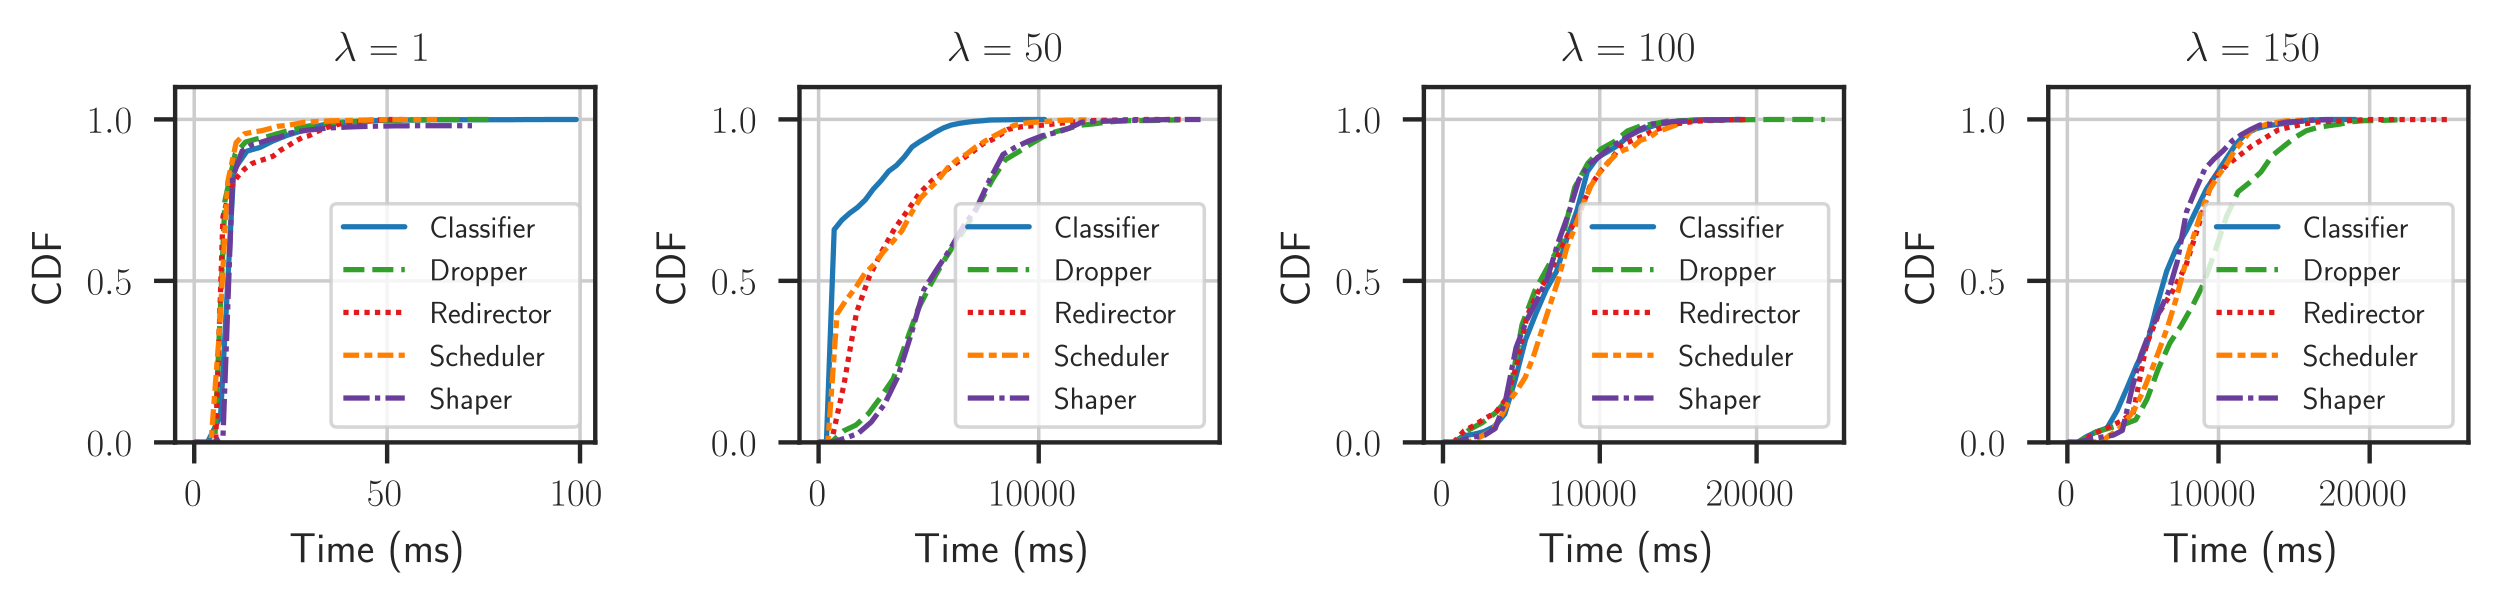<?xml version="1.0" encoding="utf-8" standalone="no"?>
<!DOCTYPE svg PUBLIC "-//W3C//DTD SVG 1.1//EN"
  "http://www.w3.org/Graphics/SVG/1.1/DTD/svg11.dtd">
<!-- Created with matplotlib (https://matplotlib.org/) -->
<svg height="137.664pt" version="1.1" viewBox="0 0 569.664 137.664" width="569.664pt" xmlns="http://www.w3.org/2000/svg" xmlns:xlink="http://www.w3.org/1999/xlink">
 <defs>
  <style type="text/css">
*{stroke-linecap:butt;stroke-linejoin:round;}
  </style>
 </defs>
 <g id="figure_1">
  <g id="patch_1">
   <path d="M 0 137.664 
L 569.664 137.664 
L 569.664 0 
L 0 0 
z
" style="fill:#ffffff;"/>
  </g>
  <g id="axes_1">
   <g id="patch_2">
    <path d="M 39.904 100.807 
L 135.64 100.807 
L 135.64 19.842 
L 39.904 19.842 
z
" style="fill:#ffffff;"/>
   </g>
   <g id="matplotlib.axis_1">
    <g id="xtick_1">
     <g id="line2d_1">
      <path clip-path="url(#p4f5cbd5660)" d="M 44.256 100.807 
L 44.256 19.842 
" style="fill:none;stroke:#cccccc;stroke-linecap:round;stroke-width:0.8;"/>
     </g>
     <g id="line2d_2">
      <defs>
       <path d="M 0 0 
L 0 4.8 
" id="m377cfefca3" style="stroke:#262626;"/>
      </defs>
      <g>
       <use style="fill:#262626;stroke:#262626;" x="44.256" xlink:href="#m377cfefca3" y="100.807"/>
      </g>
     </g>
     <g id="text_1">
      <!-- $0$ -->
      <defs>
       <path d="M 42 31.641 
C 42 37.75 41.906 48.125 37.703 56.109 
C 34 63.109 28.094 65.594 22.906 65.594 
C 18.094 65.594 12 63.406 8.203 56.203 
C 4.203 48.719 3.797 39.438 3.797 31.641 
C 3.797 25.953 3.906 17.281 7 9.672 
C 11.297 -0.609 19 -2 22.906 -2 
C 27.5 -2 34.5 -0.109 38.594 9.375 
C 41.594 16.281 42 24.359 42 31.641 
z
M 22.906 -0.406 
C 16.5 -0.406 12.703 5.078 11.297 12.688 
C 10.203 18.562 10.203 27.156 10.203 32.75 
C 10.203 40.438 10.203 46.828 11.5 52.922 
C 13.406 61.391 19 64 22.906 64 
C 27 64 32.297 61.297 34.203 53.125 
C 35.5 47.438 35.594 40.734 35.594 32.75 
C 35.594 26.25 35.594 18.266 34.406 12.375 
C 32.297 1.484 26.406 -0.406 22.906 -0.406 
z
" id="CMR17-48"/>
      </defs>
      <g style="fill:#262626;" transform="translate(41.927 115.195)scale(0.088 -0.088)">
       <use transform="scale(0.996)" xlink:href="#CMR17-48"/>
      </g>
     </g>
    </g>
    <g id="xtick_2">
     <g id="line2d_3">
      <path clip-path="url(#p4f5cbd5660)" d="M 88.212 100.807 
L 88.212 19.842 
" style="fill:none;stroke:#cccccc;stroke-linecap:round;stroke-width:0.8;"/>
     </g>
     <g id="line2d_4">
      <g>
       <use style="fill:#262626;stroke:#262626;" x="88.212" xlink:href="#m377cfefca3" y="100.807"/>
      </g>
     </g>
     <g id="text_2">
      <!-- $50$ -->
      <defs>
       <path d="M 11.406 57.688 
C 12.406 57.281 16.5 56 20.703 56 
C 30 56 35.094 61.109 38 64.062 
C 38 64.953 38 65.5 37.406 65.5 
C 37.297 65.5 37.094 65.5 36.297 65.047 
C 32.797 63.406 28.703 62.078 23.703 62.078 
C 20.703 62.078 16.203 62.484 11.297 64.672 
C 10.203 65.172 10 65.172 9.906 65.172 
C 9.406 65.172 9.297 65.062 9.297 63.078 
L 9.297 34.422 
C 9.297 32.641 9.297 32.141 10.297 32.141 
C 10.797 32.141 11 32.344 11.5 33.031 
C 14.703 37.516 19.094 39.406 24.094 39.406 
C 27.594 39.406 35.094 37.219 35.094 20.141 
C 35.094 16.953 35.094 11.172 32.094 6.578 
C 29.594 2.484 25.703 0.391 21.406 0.391 
C 14.797 0.391 8.094 5 6.297 12.719 
C 6.703 12.609 7.5 12.422 7.906 12.422 
C 9.203 12.422 11.703 13.125 11.703 16.219 
C 11.703 18.906 9.797 20 7.906 20 
C 5.594 20 4.094 18.594 4.094 15.797 
C 4.094 7.094 11 -2 21.594 -2 
C 31.906 -2 41.703 6.875 41.703 19.75 
C 41.703 31.719 33.906 41 24.203 41 
C 19.094 41 14.797 39.109 11.406 35.531 
z
" id="CMR17-53"/>
      </defs>
      <g style="fill:#262626;" transform="translate(83.554 115.195)scale(0.088 -0.088)">
       <use transform="scale(0.996)" xlink:href="#CMR17-53"/>
       <use transform="translate(45.69 0)scale(0.996)" xlink:href="#CMR17-48"/>
      </g>
     </g>
    </g>
    <g id="xtick_3">
     <g id="line2d_5">
      <path clip-path="url(#p4f5cbd5660)" d="M 132.168 100.807 
L 132.168 19.842 
" style="fill:none;stroke:#cccccc;stroke-linecap:round;stroke-width:0.8;"/>
     </g>
     <g id="line2d_6">
      <g>
       <use style="fill:#262626;stroke:#262626;" x="132.168" xlink:href="#m377cfefca3" y="100.807"/>
      </g>
     </g>
     <g id="text_3">
      <!-- $100$ -->
      <defs>
       <path d="M 26.594 63.406 
C 26.594 65.5 26.5 65.5 25.094 65.5 
C 21.203 61.188 15.297 59.797 9.703 59.797 
C 9.406 59.797 8.906 59.797 8.797 59.5 
C 8.703 59.297 8.703 59.094 8.703 57 
C 11.797 57 17 57.594 21 59.984 
L 21 7.203 
C 21 3.688 20.797 2.5 12.203 2.5 
L 9.203 2.5 
L 9.203 0 
C 14 0 19 0 23.797 0 
C 28.594 0 33.594 0 38.406 0 
L 38.406 2.5 
L 35.406 2.5 
C 26.797 2.5 26.594 3.594 26.594 7.156 
z
" id="CMR17-49"/>
      </defs>
      <g style="fill:#262626;" transform="translate(125.181 115.195)scale(0.088 -0.088)">
       <use transform="scale(0.996)" xlink:href="#CMR17-49"/>
       <use transform="translate(45.69 0)scale(0.996)" xlink:href="#CMR17-48"/>
       <use transform="translate(91.381 0)scale(0.996)" xlink:href="#CMR17-48"/>
      </g>
     </g>
    </g>
    <g id="text_4">
     <!-- Time (ms) -->
     <defs>
      <path d="M 36.203 62 
L 44.5 62 
C 45.703 62 46.906 62 48.094 62 
L 60.594 62 
L 60.594 68.375 
L 3.406 68.375 
L 3.406 62 
L 15.906 62 
C 17.094 62 18.297 62 19.5 62 
L 27.797 62 
L 27.797 -0.5 
L 36.203 -0.5 
z
" id="CMSS17-84"/>
      <path d="M 15.297 65.359 
L 6.906 65.359 
L 6.906 57 
L 15.297 57 
z
M 14.797 42.797 
L 7.406 42.797 
L 7.406 0 
L 14.797 0 
z
" id="CMSS17-105"/>
      <path d="M 67 29.328 
C 67 36.062 65.297 44 54.094 44 
C 46.594 44 42.094 39.312 40.094 36.422 
C 38.297 41.719 34.094 44 28.094 44 
C 21.297 44 17 40.125 14.703 37.328 
L 14.703 43.094 
L 7.406 43.094 
L 7.406 0 
L 15 0 
L 15 24.359 
C 15 30.297 17.203 37.938 24.297 37.938 
C 33.406 37.938 33.406 31.5 33.406 28.578 
L 33.406 0 
L 41 0 
L 41 24.359 
C 41 30.297 43.203 37.938 50.297 37.938 
C 59.406 37.938 59.406 31.5 59.406 28.578 
L 59.406 0 
L 67 0 
z
" id="CMSS17-109"/>
      <path d="M 39.094 21.516 
C 39.094 24.844 38.906 31.297 35.703 36.641 
C 32.203 42.391 26.5 44 22.203 44 
C 11.797 44 3 34.188 3 21.484 
C 3 9.094 12.094 -1 23.594 -1 
C 28.094 -1 33.594 0.297 38.594 3.875 
C 38.594 4.281 38.406 6.469 38.297 6.562 
C 38.297 6.766 38 9.844 38 10.25 
C 33.203 6.359 27.703 5.078 23.703 5.078 
C 17.297 5.078 10.406 10.422 10.094 21.516 
z
M 10.906 27 
C 12.203 32.562 16.594 37.828 22.203 37.828 
C 23.703 37.828 30.703 37.828 32.5 27 
z
" id="CMSS17-101"/>
      <path d="M 25.203 74.5 
C 19.797 69.016 7.406 56.266 7.406 24.812 
C 7.406 -6.766 19.797 -19.422 25.203 -25 
L 31.297 -25 
C 19 -12.25 15 5.578 15 24.703 
C 15 43.719 18.797 61.656 31.297 74.5 
z
" id="CMSS17-40"/>
      <path d="M 32.203 41.047 
C 26.297 43.859 21.703 43.859 18.703 43.859 
C 11.594 43.859 3.094 41.375 3.094 31.297 
C 3.094 21.234 14.094 19.031 17.094 18.422 
C 21.703 17.531 26.797 16.531 26.797 11.562 
C 26.797 5.266 19.594 5.266 18.297 5.266 
C 14.297 5.266 8.797 6.359 3.797 9.969 
L 2.594 3.281 
C 8.297 0 13.797 -1 18.406 -1 
C 30.703 -1 33.797 6.5 33.797 12.203 
C 33.797 17.094 31 20.391 29.094 21.891 
C 25.797 24.5 24.594 24.797 16.406 26.5 
C 15 26.703 10.094 27.797 10.094 32.281 
C 10.094 38 16.406 38 17.797 38 
C 24.297 38 28.297 35.984 31 34.5 
z
" id="CMSS17-115"/>
      <path d="M 11.297 -25 
C 16.703 -19.516 29.094 -6.766 29.094 24.703 
C 29.094 56.266 16.703 68.922 11.297 74.5 
L 5.203 74.5 
C 17.5 61.75 21.5 43.922 21.5 24.812 
C 21.5 5.781 17.703 -12.156 5.203 -25 
z
" id="CMSS17-41"/>
     </defs>
     <g style="fill:#262626;" transform="translate(65.904 128.073)scale(0.096 -0.096)">
      <use transform="scale(0.996)" xlink:href="#CMSS17-84"/>
      <use transform="translate(63.819 0)scale(0.996)" xlink:href="#CMSS17-105"/>
      <use transform="translate(86 0)scale(0.996)" xlink:href="#CMSS17-109"/>
      <use transform="translate(160.229 0)scale(0.996)" xlink:href="#CMSS17-101"/>
      <use transform="translate(233.097 0)scale(0.996)" xlink:href="#CMSS17-40"/>
      <use transform="translate(269.531 0)scale(0.996)" xlink:href="#CMSS17-109"/>
      <use transform="translate(343.761 0)scale(0.996)" xlink:href="#CMSS17-115"/>
      <use transform="translate(379.674 0)scale(0.996)" xlink:href="#CMSS17-41"/>
     </g>
    </g>
   </g>
   <g id="matplotlib.axis_2">
    <g id="ytick_1">
     <g id="line2d_7">
      <path clip-path="url(#p4f5cbd5660)" d="M 39.904 100.807 
L 135.64 100.807 
" style="fill:none;stroke:#cccccc;stroke-linecap:round;stroke-width:0.8;"/>
     </g>
     <g id="line2d_8">
      <defs>
       <path d="M 0 0 
L -4.8 0 
" id="m95fdf5ace0" style="stroke:#262626;"/>
      </defs>
      <g>
       <use style="fill:#262626;stroke:#262626;" x="39.904" xlink:href="#m95fdf5ace0" y="100.807"/>
      </g>
     </g>
     <g id="text_5">
      <!-- $0.0$ -->
      <defs>
       <path d="M 18.406 4.797 
C 18.406 7.688 16 9.672 13.594 9.672 
C 10.703 9.672 8.703 7.281 8.703 4.891 
C 8.703 2 11.094 0 13.5 0 
C 16.406 0 18.406 2.391 18.406 4.797 
z
" id="CMMI12-58"/>
      </defs>
      <g style="fill:#262626;" transform="translate(19.701 103.851)scale(0.088 -0.088)">
       <use transform="scale(0.996)" xlink:href="#CMR17-48"/>
       <use transform="translate(45.69 0)scale(0.996)" xlink:href="#CMMI12-58"/>
       <use transform="translate(72.788 0)scale(0.996)" xlink:href="#CMR17-48"/>
      </g>
     </g>
    </g>
    <g id="ytick_2">
     <g id="line2d_9">
      <path clip-path="url(#p4f5cbd5660)" d="M 39.904 64.005 
L 135.64 64.005 
" style="fill:none;stroke:#cccccc;stroke-linecap:round;stroke-width:0.8;"/>
     </g>
     <g id="line2d_10">
      <g>
       <use style="fill:#262626;stroke:#262626;" x="39.904" xlink:href="#m95fdf5ace0" y="64.005"/>
      </g>
     </g>
     <g id="text_6">
      <!-- $0.5$ -->
      <g style="fill:#262626;" transform="translate(19.701 67.049)scale(0.088 -0.088)">
       <use transform="scale(0.996)" xlink:href="#CMR17-48"/>
       <use transform="translate(45.69 0)scale(0.996)" xlink:href="#CMMI12-58"/>
       <use transform="translate(72.788 0)scale(0.996)" xlink:href="#CMR17-53"/>
      </g>
     </g>
    </g>
    <g id="ytick_3">
     <g id="line2d_11">
      <path clip-path="url(#p4f5cbd5660)" d="M 39.904 27.202 
L 135.64 27.202 
" style="fill:none;stroke:#cccccc;stroke-linecap:round;stroke-width:0.8;"/>
     </g>
     <g id="line2d_12">
      <g>
       <use style="fill:#262626;stroke:#262626;" x="39.904" xlink:href="#m95fdf5ace0" y="27.202"/>
      </g>
     </g>
     <g id="text_7">
      <!-- $1.0$ -->
      <g style="fill:#262626;" transform="translate(19.701 30.246)scale(0.088 -0.088)">
       <use transform="scale(0.996)" xlink:href="#CMR17-49"/>
       <use transform="translate(45.69 0)scale(0.996)" xlink:href="#CMMI12-58"/>
       <use transform="translate(72.788 0)scale(0.996)" xlink:href="#CMR17-48"/>
      </g>
     </g>
    </g>
    <g id="text_8">
     <!-- CDF -->
     <defs>
      <path d="M 54.703 11.156 
C 48 6.672 44.906 5.375 36.797 5.375 
C 22.797 5.375 14.594 20.359 14.594 34.047 
C 14.594 48.625 23 63 37.203 63 
C 43.594 63 47.797 61.219 52.906 58.047 
L 54.297 65.891 
C 49.5 68.281 43.406 69.375 37.297 69.375 
C 18.094 69.375 6.203 51.812 6.203 34.047 
C 6.203 14.484 20.297 -1 36.297 -1 
C 44.906 -1 47.906 -0.297 55.297 4.375 
z
" id="CMSS17-67"/>
      <path d="M 8.906 69 
L 8.906 0 
L 33.5 0 
C 49.906 0 62.5 15.312 62.5 33.906 
C 62.5 53.094 49.906 69 33.5 69 
z
M 17.094 5.578 
L 17.094 63.422 
L 31.297 63.422 
C 44.703 63.422 54.297 51.203 54.297 33.906 
C 54.297 17.297 44.797 5.578 31.297 5.578 
z
" id="CMSS17-68"/>
      <path d="M 45.594 31 
L 45.594 37.078 
L 17.203 37.078 
L 17.203 62 
L 29.406 62 
C 30.594 62 31.797 62 33 62 
L 49.5 62 
L 49.5 68.359 
L 8.797 68.359 
L 8.797 -0.5 
L 17.203 -0.5 
L 17.203 31 
z
" id="CMSS17-70"/>
     </defs>
     <g style="fill:#262626;" transform="translate(13.842 69.833)rotate(-90)scale(0.096 -0.096)">
      <use transform="scale(0.996)" xlink:href="#CMSS17-67"/>
      <use transform="translate(59.856 0)scale(0.996)" xlink:href="#CMSS17-68"/>
      <use transform="translate(127.399 0)scale(0.996)" xlink:href="#CMSS17-70"/>
     </g>
    </g>
   </g>
   <g id="line2d_13">
    <path clip-path="url(#p4f5cbd5660)" d="M 44.256 100.807 
L 47.257 100.807 
L 50.258 94.82 
L 53.259 38.783 
L 56.26 34.44 
L 59.261 33.581 
L 62.263 32.085 
L 65.264 30.882 
L 68.265 29.95 
L 71.266 28.92 
L 74.267 28.331 
L 77.268 27.914 
L 80.269 27.791 
L 83.27 27.644 
L 86.272 27.448 
L 89.273 27.423 
L 92.274 27.349 
L 95.275 27.349 
L 98.276 27.276 
L 101.277 27.276 
L 104.278 27.276 
L 107.28 27.276 
L 110.281 27.276 
L 113.282 27.276 
L 116.283 27.276 
L 119.284 27.251 
L 122.285 27.251 
L 125.286 27.227 
L 128.287 27.227 
L 131.289 27.227 
" style="fill:none;stroke:#1f78b4;stroke-linecap:round;stroke-width:1.2;"/>
   </g>
   <g id="line2d_14">
    <path clip-path="url(#p4f5cbd5660)" d="M 44.256 100.807 
L 46.59 100.807 
L 48.924 100.807 
L 51.258 45.751 
L 53.593 35.053 
L 55.927 32.379 
L 58.261 31.717 
L 60.595 31.226 
L 62.93 30.539 
L 65.264 29.877 
L 67.598 29.337 
L 69.932 28.772 
L 72.266 28.429 
L 74.601 28.306 
L 76.935 27.963 
L 79.269 27.742 
L 81.603 27.619 
L 83.937 27.521 
L 86.272 27.374 
L 88.606 27.374 
L 90.94 27.349 
L 93.274 27.3 
L 95.608 27.276 
L 97.943 27.276 
L 100.277 27.251 
L 102.611 27.251 
L 104.945 27.251 
L 107.28 27.227 
L 109.614 27.227 
L 111.948 27.227 
" style="fill:none;stroke:#33a02c;stroke-dasharray:4.8,1.8;stroke-dashoffset:0;stroke-width:1.2;"/>
   </g>
   <g id="line2d_15">
    <path clip-path="url(#p4f5cbd5660)" d="M 44.256 100.807 
L 45.893 100.807 
L 47.53 100.807 
L 49.167 99.752 
L 50.804 49.406 
L 52.441 43.027 
L 54.078 40.328 
L 55.715 38.513 
L 57.352 37.286 
L 58.989 36.697 
L 60.626 36.182 
L 62.263 35.569 
L 63.9 34.244 
L 65.537 33.311 
L 67.174 32.232 
L 68.811 31.373 
L 70.447 30.907 
L 72.084 30.048 
L 73.721 29.288 
L 75.358 28.797 
L 76.995 28.355 
L 78.632 27.987 
L 80.269 27.791 
L 81.906 27.693 
L 83.543 27.497 
L 85.18 27.374 
L 86.817 27.3 
L 88.454 27.227 
L 90.091 27.227 
L 91.728 27.227 
" style="fill:none;stroke:#e31a1c;stroke-dasharray:1.2,1.2;stroke-dashoffset:0;stroke-width:1.2;"/>
   </g>
   <g id="line2d_16">
    <path clip-path="url(#p4f5cbd5660)" d="M 44.256 100.807 
L 46.166 100.807 
L 48.075 100.807 
L 49.985 75.659 
L 51.895 41.482 
L 53.805 32.502 
L 55.715 30.49 
L 57.625 30.097 
L 59.534 29.803 
L 61.444 29.312 
L 63.354 28.772 
L 65.264 28.576 
L 67.174 28.282 
L 69.083 27.889 
L 70.993 27.767 
L 72.903 27.668 
L 74.813 27.546 
L 76.723 27.497 
L 78.632 27.472 
L 80.542 27.423 
L 82.452 27.374 
L 84.362 27.349 
L 86.272 27.276 
L 88.181 27.276 
L 90.091 27.251 
L 92.001 27.251 
L 93.911 27.251 
L 95.821 27.251 
L 97.73 27.227 
L 99.64 27.227 
" style="fill:none;stroke:#ff7f00;stroke-dasharray:3.6,1.2,1.8,1.2;stroke-dashoffset:0;stroke-width:1.2;"/>
   </g>
   <g id="line2d_17">
    <path clip-path="url(#p4f5cbd5660)" d="M 44.256 100.807 
L 46.438 100.807 
L 48.621 100.807 
L 50.804 99.654 
L 52.986 40.427 
L 55.169 34.415 
L 57.352 33.017 
L 59.534 32.379 
L 61.717 31.717 
L 63.9 31.201 
L 66.082 30.318 
L 68.265 29.926 
L 70.447 29.607 
L 72.63 29.41 
L 74.813 29.14 
L 76.995 29.067 
L 79.178 28.944 
L 81.361 28.871 
L 83.543 28.797 
L 85.726 28.748 
L 87.909 28.723 
L 90.091 28.674 
L 92.274 28.674 
L 94.457 28.65 
L 96.639 28.65 
L 98.822 28.65 
L 101.004 28.65 
L 103.187 28.65 
L 105.37 28.65 
L 107.552 28.65 
" style="fill:none;stroke:#6a3d9a;stroke-dasharray:6,1.2,1.2,1.2;stroke-dashoffset:0;stroke-width:1.2;"/>
   </g>
   <g id="patch_3">
    <path d="M 39.904 100.807 
L 39.904 19.842 
" style="fill:none;stroke:#262626;stroke-linecap:square;stroke-linejoin:miter;"/>
   </g>
   <g id="patch_4">
    <path d="M 135.64 100.807 
L 135.64 19.842 
" style="fill:none;stroke:#262626;stroke-linecap:square;stroke-linejoin:miter;"/>
   </g>
   <g id="patch_5">
    <path d="M 39.904 100.807 
L 135.64 100.807 
" style="fill:none;stroke:#262626;stroke-linecap:square;stroke-linejoin:miter;"/>
   </g>
   <g id="patch_6">
    <path d="M 39.904 19.842 
L 135.64 19.842 
" style="fill:none;stroke:#262626;stroke-linecap:square;stroke-linejoin:miter;"/>
   </g>
   <g id="text_9">
    <!-- $\lambda =1$ -->
    <defs>
     <path d="M 30.906 61.953 
C 28.406 69 20.5 69 19.203 69 
C 18.594 69 17.5 69 17.5 68 
C 17.5 67.219 18.094 67.109 18.594 67.016 
C 20.094 66.812 21.297 66.609 22.906 63.75 
C 23.906 61.859 34.203 32.172 34.203 31.969 
C 34.203 31.875 34.094 31.766 33.297 30.969 
L 7.297 4.859 
C 6.094 3.656 5.297 2.859 5.297 1.594 
C 5.297 0.188 6.5 -1 8.094 -1 
C 8.5 -1 9.594 -0.797 10.203 -0.203 
C 11.797 1.281 26.094 18.656 35.203 29.391 
C 37.797 21.609 41 12.453 44.094 4.078 
C 44.594 2.594 45.094 1.188 46.5 -0.094 
C 47.5 -1 47.703 -1 50.5 -1 
L 52.406 -1 
C 52.797 -1 53.5 -1 53.5 -0.203 
C 53.5 0.203 53.406 0.297 53 0.703 
C 52.094 1.797 51.406 3.578 51 4.781 
z
" id="CMMI12-21"/>
     <path d="M 64.297 31.516 
C 65.797 31.516 67.297 31.516 67.297 33.203 
C 67.297 35 65.594 35 63.906 35 
L 8 35 
C 6.297 35 4.594 35 4.594 33.203 
C 4.594 31.516 6.094 31.516 7.594 31.516 
z
M 63.906 14 
C 65.594 14 67.297 14 67.297 15.797 
C 67.297 17.484 65.797 17.484 64.297 17.484 
L 7.594 17.484 
C 6.094 17.484 4.594 17.484 4.594 15.797 
C 4.594 14 6.297 14 8 14 
z
" id="CMR17-61"/>
    </defs>
    <g style="fill:#262626;" transform="translate(75.895 13.842)scale(0.096 -0.096)">
     <use transform="scale(0.996)" xlink:href="#CMMI12-21"/>
     <use transform="translate(84.578 0)scale(0.996)" xlink:href="#CMR17-61"/>
     <use transform="translate(183.967 0)scale(0.996)" xlink:href="#CMR17-49"/>
    </g>
   </g>
   <g id="legend_1">
    <g id="patch_7">
     <path d="M 76.836 97.307 
L 130.74 97.307 
Q 132.14 97.307 132.14 95.907 
L 132.14 47.827 
Q 132.14 46.427 130.74 46.427 
L 76.836 46.427 
Q 75.436 46.427 75.436 47.827 
L 75.436 95.907 
Q 75.436 97.307 76.836 97.307 
z
" style="fill:#ffffff;opacity:0.8;stroke:#cccccc;stroke-linejoin:miter;stroke-width:0.8;"/>
    </g>
    <g id="line2d_18">
     <path d="M 78.236 51.677 
L 92.236 51.677 
" style="fill:none;stroke:#1f78b4;stroke-linecap:round;stroke-width:1.2;"/>
    </g>
    <g id="line2d_19"/>
    <g id="text_10">
     <!-- Classifier -->
     <defs>
      <path d="M 14.797 69 
L 7.406 69 
L 7.406 0 
L 14.797 0 
z
" id="CMSS17-108"/>
      <path d="M 37.594 27.984 
C 37.594 37.375 30.906 43.875 21.906 43.875 
C 17.5 43.875 12.703 43.078 7.203 39.891 
L 7.797 33.359 
C 10.297 35.125 14.594 38 21.797 38 
C 26.906 38 30 34.062 30 27.844 
L 30 24 
C 14 24 4 19.344 4 11.344 
C 4 7.203 6.5 -1 14.797 -1 
C 16.297 -1 24.406 -1 30.203 3.391 
L 30.203 -0.297 
L 37.594 -0.297 
z
M 30 12.75 
C 30 10.953 30 8.562 27 6.781 
C 24.406 5.078 21.094 5.078 19.703 5.078 
C 14.703 5.078 11.297 7.984 11.297 11.625 
C 11.297 18.922 26.906 18.922 30 18.922 
z
" id="CMSS17-97"/>
      <path d="M 43 69 
L 35 69 
L 35 61.031 
L 43 61.031 
z
M 42.703 42.766 
L 35.297 42.766 
L 35.297 0 
L 42.703 0 
z
M 16.797 37 
L 27.703 37 
L 27.703 42.766 
L 16.594 42.766 
L 16.594 55.906 
C 16.594 61.234 19 63.938 22.203 63.938 
C 24.094 63.938 26 63.375 27.703 62.375 
L 27.703 68.906 
C 26.906 69.188 24.594 70 22.203 70 
C 14.703 70 9.406 62.391 9.406 52.688 
L 9.406 42.766 
L 2.5 42.766 
L 2.5 37 
L 9.406 37 
L 9.406 0 
L 16.797 0 
z
" id="CMSS17-12"/>
      <path d="M 14.906 21.297 
C 14.906 30.703 21.797 37 30.594 37 
L 30.594 43.578 
C 24.203 43.578 18.203 40.391 14.594 35.203 
L 14.594 43.094 
L 7.5 43.094 
L 7.5 0 
L 14.906 0 
z
" id="CMSS17-114"/>
     </defs>
     <g style="fill:#262626;" transform="translate(97.836 54.127)scale(0.07 -0.07)">
      <use transform="scale(0.996)" xlink:href="#CMSS17-67"/>
      <use transform="translate(59.856 0)scale(0.996)" xlink:href="#CMSS17-108"/>
      <use transform="translate(82.036 0)scale(0.996)" xlink:href="#CMSS17-97"/>
      <use transform="translate(126.958 0)scale(0.996)" xlink:href="#CMSS17-115"/>
      <use transform="translate(162.872 0)scale(0.996)" xlink:href="#CMSS17-115"/>
      <use transform="translate(198.785 0)scale(0.996)" xlink:href="#CMSS17-105"/>
      <use transform="translate(220.966 0)scale(0.996)" xlink:href="#CMSS17-12"/>
      <use transform="translate(271.093 0)scale(0.996)" xlink:href="#CMSS17-101"/>
      <use transform="translate(312.732 0)scale(0.996)" xlink:href="#CMSS17-114"/>
     </g>
    </g>
    <g id="line2d_20">
     <path d="M 78.236 61.433 
L 92.236 61.433 
" style="fill:none;stroke:#33a02c;stroke-dasharray:4.8,1.8;stroke-dashoffset:0;stroke-width:1.2;"/>
    </g>
    <g id="line2d_21"/>
    <g id="text_11">
     <!-- Dropper -->
     <defs>
      <path d="M 44.203 21.188 
C 44.203 34 34.703 44 23.5 44 
C 12 44 2.703 33.703 2.703 21.188 
C 2.703 8.5 12.297 -1 23.406 -1 
C 34.797 -1 44.203 8.797 44.203 21.188 
z
M 23.5 5.266 
C 16.406 5.266 10.297 11.078 10.297 22 
C 10.297 33.609 17.406 37.922 23.406 37.922 
C 29.906 37.922 36.594 33.219 36.594 22 
C 36.594 10.672 30.094 5.266 23.5 5.266 
z
" id="CMSS17-111"/>
      <path d="M 15.094 5.203 
C 18.406 2.016 22.906 -0.078 27.703 -0.078 
C 37 -0.078 45 9.422 45 22.062 
C 45 33.734 39 44 30.406 44 
C 25.406 44 19.406 42.219 14.906 38.625 
L 14.906 43.203 
L 7.5 43.203 
L 7.5 -19 
L 15.094 -19 
z
M 15.094 32.812 
C 15.906 34 19.297 37.734 24.797 37.734 
C 31.797 37.734 37.406 30.625 37.406 22.062 
C 37.406 12.297 30.594 6 23.906 6 
C 21.906 6 19.797 6.484 17.797 8.172 
C 15.094 10.531 15.094 12 15.094 13.391 
z
" id="CMSS17-112"/>
     </defs>
     <g style="fill:#262626;" transform="translate(97.836 63.883)scale(0.07 -0.07)">
      <use transform="scale(0.996)" xlink:href="#CMSS17-68"/>
      <use transform="translate(67.543 0)scale(0.996)" xlink:href="#CMSS17-114"/>
      <use transform="translate(99.453 0)scale(0.996)" xlink:href="#CMSS17-111"/>
      <use transform="translate(146.296 0)scale(0.996)" xlink:href="#CMSS17-112"/>
      <use transform="translate(194.501 0)scale(0.996)" xlink:href="#CMSS17-112"/>
      <use transform="translate(245.309 0)scale(0.996)" xlink:href="#CMSS17-101"/>
      <use transform="translate(286.947 0)scale(0.996)" xlink:href="#CMSS17-114"/>
     </g>
    </g>
    <g id="line2d_22">
     <path d="M 78.236 71.189 
L 92.236 71.189 
" style="fill:none;stroke:#e31a1c;stroke-dasharray:1.2,1.2;stroke-dashoffset:0;stroke-width:1.2;"/>
    </g>
    <g id="line2d_23"/>
    <g id="text_12">
     <!-- Redirector -->
     <defs>
      <path d="M 39.406 32.953 
L 39.594 33.047 
C 55.203 38.422 55.297 49.172 55.297 51.062 
C 55.297 60.516 45.703 69.578 31.297 69.578 
L 8.906 69.578 
L 8.906 0.5 
L 17.094 0.5 
L 17.094 32 
L 31.797 32 
L 49.5 0.5 
L 57.906 0.5 
z
M 17.094 38.078 
L 17.094 64 
L 30.203 64 
C 42.906 64 47.406 56.828 47.406 51.047 
C 47.406 45.656 43.406 38.078 30.203 38.078 
z
" id="CMSS17-82"/>
      <path d="M 40.797 69 
L 33.406 69 
L 33.406 38.094 
C 30.297 40.672 25.203 43.062 19.594 43.062 
C 10.5 43.062 3.297 33.297 3.297 21.047 
C 3.297 8.781 10.406 -1 19.297 -1 
C 26.203 -1 30.797 2.688 33.203 4.781 
L 33.203 -0.203 
L 40.797 -0.203 
z
M 33.203 13.062 
C 33.203 11.672 33.203 10.203 30.094 7.531 
C 28.094 5.859 25.703 5.078 23.406 5.078 
C 18 5.078 10.906 9 10.906 20.938 
C 10.906 33.344 18.906 37 24.406 37 
C 28.094 37 31.094 35.219 33.203 32.266 
z
" id="CMSS17-100"/>
      <path d="M 38.5 39.703 
C 38.5 40.391 33.906 42.406 32.703 42.797 
C 29.406 44 25.203 44 24.094 44 
C 11.094 44 3.297 32.703 3.297 21.297 
C 3.297 9.297 12 -1 23.703 -1 
C 30.406 -1 35.203 1.188 39.094 3.781 
L 38.5 10.375 
C 34.203 7.078 29.203 5.266 23.797 5.266 
C 16 5.266 10.906 12.094 10.906 21.391 
C 10.906 28.609 14.203 37.719 24.203 37.719 
C 29.703 37.719 32.797 36.609 37.406 33.516 
z
" id="CMSS17-99"/>
      <path d="M 16.703 37 
L 29.703 37 
L 29.703 42.766 
L 16.703 42.766 
L 16.703 55 
L 9.594 55 
L 9.594 42.766 
L 1.703 42.766 
L 1.703 37 
L 9.406 37 
L 9.406 11.703 
C 9.406 6 10.703 -1 17.297 -1 
C 22.297 -1 26.906 0.391 31.297 2.688 
L 29.703 8.562 
C 27.297 6.469 24.406 5.266 21.297 5.266 
C 16.906 5.266 16.703 10.875 16.703 13.375 
z
" id="CMSS17-116"/>
     </defs>
     <g style="fill:#262626;" transform="translate(97.836 73.639)scale(0.07 -0.07)">
      <use transform="scale(0.996)" xlink:href="#CMSS17-82"/>
      <use transform="translate(60.416 0)scale(0.996)" xlink:href="#CMSS17-101"/>
      <use transform="translate(102.055 0)scale(0.996)" xlink:href="#CMSS17-100"/>
      <use transform="translate(150.26 0)scale(0.996)" xlink:href="#CMSS17-105"/>
      <use transform="translate(172.441 0)scale(0.996)" xlink:href="#CMSS17-114"/>
      <use transform="translate(204.35 0)scale(0.996)" xlink:href="#CMSS17-101"/>
      <use transform="translate(245.989 0)scale(0.996)" xlink:href="#CMSS17-99"/>
      <use transform="translate(287.628 0)scale(0.996)" xlink:href="#CMSS17-116"/>
      <use transform="translate(321.46 0)scale(0.996)" xlink:href="#CMSS17-111"/>
      <use transform="translate(365.701 0)scale(0.996)" xlink:href="#CMSS17-114"/>
     </g>
    </g>
    <g id="line2d_24">
     <path d="M 78.236 80.945 
L 92.236 80.945 
" style="fill:none;stroke:#ff7f00;stroke-dasharray:3.6,1.2,1.8,1.2;stroke-dashoffset:0;stroke-width:1.2;"/>
    </g>
    <g id="line2d_25"/>
    <g id="text_13">
     <!-- Scheduler -->
     <defs>
      <path d="M 43.703 65.141 
C 39.297 67.719 34.5 70 26.406 70 
C 13.5 70 5.203 60.609 5.203 51.031 
C 5.203 47.266 6.297 43.016 10.203 38.672 
C 14.094 34.312 18.5 33.141 24.094 31.766 
C 26.406 31.156 30.297 30.062 31 29.781 
C 36.594 27.609 39.297 22.562 39.297 17.812 
C 39.297 11.594 34.406 4.969 25.703 4.969 
C 22.703 4.969 13.906 4.969 5.594 12.797 
L 4.203 4.969 
C 12.406 -1 21.297 -2 25.797 -2 
C 38.094 -2 46.906 7.625 46.906 18.531 
C 46.906 22.5 45.703 27.547 41.5 32.203 
C 37.406 36.672 33.797 37.656 25.594 39.828 
C 20.906 41.031 17.906 41.828 15.406 44.891 
C 13.703 47.078 12.797 49.156 12.797 51.828 
C 12.797 57.391 17.594 63.438 26.406 63.438 
C 30.797 63.438 36.5 62.531 42.297 57.188 
z
" id="CMSS17-83"/>
      <path d="M 40.906 29.547 
C 40.906 35.812 39.406 44.062 28.094 44.062 
C 21.797 44.062 17.703 40.984 14.797 37.609 
L 14.797 69.5 
L 7.406 69.5 
L 7.406 0.5 
L 15 0.5 
L 15 24.578 
C 15 30.828 17.406 38 24.203 38 
C 33 38 33.297 32.125 33.297 28.734 
L 33.297 0.5 
L 40.906 0.5 
z
" id="CMSS17-104"/>
      <path d="M 40.906 42.797 
L 33.297 42.797 
L 33.297 15.188 
C 33.297 7.781 27.906 4.781 22.203 4.781 
C 15.594 4.781 15 6.984 15 11.078 
L 15 42.797 
L 7.406 42.797 
L 7.406 10.594 
C 7.406 2.797 10.094 -1 17 -1 
C 20.406 -1 28.094 -0.203 33.5 4.781 
L 33.5 0 
L 40.906 0 
z
" id="CMSS17-117"/>
     </defs>
     <g style="fill:#262626;" transform="translate(97.836 83.395)scale(0.07 -0.07)">
      <use transform="scale(0.996)" xlink:href="#CMSS17-83"/>
      <use transform="translate(52.049 0)scale(0.996)" xlink:href="#CMSS17-99"/>
      <use transform="translate(93.687 0)scale(0.996)" xlink:href="#CMSS17-104"/>
      <use transform="translate(141.892 0)scale(0.996)" xlink:href="#CMSS17-101"/>
      <use transform="translate(183.531 0)scale(0.996)" xlink:href="#CMSS17-100"/>
      <use transform="translate(231.736 0)scale(0.996)" xlink:href="#CMSS17-117"/>
      <use transform="translate(279.941 0)scale(0.996)" xlink:href="#CMSS17-108"/>
      <use transform="translate(302.122 0)scale(0.996)" xlink:href="#CMSS17-101"/>
      <use transform="translate(343.761 0)scale(0.996)" xlink:href="#CMSS17-114"/>
     </g>
    </g>
    <g id="line2d_26">
     <path d="M 78.236 90.701 
L 92.236 90.701 
" style="fill:none;stroke:#6a3d9a;stroke-dasharray:6,1.2,1.2,1.2;stroke-dashoffset:0;stroke-width:1.2;"/>
    </g>
    <g id="line2d_27"/>
    <g id="text_14">
     <!-- Shaper -->
     <g style="fill:#262626;" transform="translate(97.836 93.151)scale(0.07 -0.07)">
      <use transform="scale(0.996)" xlink:href="#CMSS17-83"/>
      <use transform="translate(52.049 0)scale(0.996)" xlink:href="#CMSS17-104"/>
      <use transform="translate(100.253 0)scale(0.996)" xlink:href="#CMSS17-97"/>
      <use transform="translate(145.175 0)scale(0.996)" xlink:href="#CMSS17-112"/>
      <use transform="translate(195.983 0)scale(0.996)" xlink:href="#CMSS17-101"/>
      <use transform="translate(237.622 0)scale(0.996)" xlink:href="#CMSS17-114"/>
     </g>
    </g>
   </g>
  </g>
  <g id="axes_2">
   <g id="patch_8">
    <path d="M 182.179 100.807 
L 277.915 100.807 
L 277.915 19.842 
L 182.179 19.842 
z
" style="fill:#ffffff;"/>
   </g>
   <g id="matplotlib.axis_3">
    <g id="xtick_4">
     <g id="line2d_28">
      <path clip-path="url(#pf8ee1f841e)" d="M 186.53 100.807 
L 186.53 19.842 
" style="fill:none;stroke:#cccccc;stroke-linecap:round;stroke-width:0.8;"/>
     </g>
     <g id="line2d_29">
      <g>
       <use style="fill:#262626;stroke:#262626;" x="186.53" xlink:href="#m377cfefca3" y="100.807"/>
      </g>
     </g>
     <g id="text_15">
      <!-- $0$ -->
      <g style="fill:#262626;" transform="translate(184.202 115.195)scale(0.088 -0.088)">
       <use transform="scale(0.996)" xlink:href="#CMR17-48"/>
      </g>
     </g>
    </g>
    <g id="xtick_5">
     <g id="line2d_30">
      <path clip-path="url(#pf8ee1f841e)" d="M 236.69 100.807 
L 236.69 19.842 
" style="fill:none;stroke:#cccccc;stroke-linecap:round;stroke-width:0.8;"/>
     </g>
     <g id="line2d_31">
      <g>
       <use style="fill:#262626;stroke:#262626;" x="236.69" xlink:href="#m377cfefca3" y="100.807"/>
      </g>
     </g>
     <g id="text_16">
      <!-- $10000$ -->
      <g style="fill:#262626;" transform="translate(225.047 115.195)scale(0.088 -0.088)">
       <use transform="scale(0.996)" xlink:href="#CMR17-49"/>
       <use transform="translate(45.69 0)scale(0.996)" xlink:href="#CMR17-48"/>
       <use transform="translate(91.381 0)scale(0.996)" xlink:href="#CMR17-48"/>
       <use transform="translate(137.071 0)scale(0.996)" xlink:href="#CMR17-48"/>
       <use transform="translate(182.762 0)scale(0.996)" xlink:href="#CMR17-48"/>
      </g>
     </g>
    </g>
    <g id="text_17">
     <!-- Time (ms) -->
     <g style="fill:#262626;" transform="translate(208.179 128.073)scale(0.096 -0.096)">
      <use transform="scale(0.996)" xlink:href="#CMSS17-84"/>
      <use transform="translate(63.819 0)scale(0.996)" xlink:href="#CMSS17-105"/>
      <use transform="translate(86 0)scale(0.996)" xlink:href="#CMSS17-109"/>
      <use transform="translate(160.229 0)scale(0.996)" xlink:href="#CMSS17-101"/>
      <use transform="translate(233.097 0)scale(0.996)" xlink:href="#CMSS17-40"/>
      <use transform="translate(269.531 0)scale(0.996)" xlink:href="#CMSS17-109"/>
      <use transform="translate(343.761 0)scale(0.996)" xlink:href="#CMSS17-115"/>
      <use transform="translate(379.674 0)scale(0.996)" xlink:href="#CMSS17-41"/>
     </g>
    </g>
   </g>
   <g id="matplotlib.axis_4">
    <g id="ytick_4">
     <g id="line2d_32">
      <path clip-path="url(#pf8ee1f841e)" d="M 182.179 100.807 
L 277.915 100.807 
" style="fill:none;stroke:#cccccc;stroke-linecap:round;stroke-width:0.8;"/>
     </g>
     <g id="line2d_33">
      <g>
       <use style="fill:#262626;stroke:#262626;" x="182.179" xlink:href="#m95fdf5ace0" y="100.807"/>
      </g>
     </g>
     <g id="text_18">
      <!-- $0.0$ -->
      <g style="fill:#262626;" transform="translate(161.976 103.851)scale(0.088 -0.088)">
       <use transform="scale(0.996)" xlink:href="#CMR17-48"/>
       <use transform="translate(45.69 0)scale(0.996)" xlink:href="#CMMI12-58"/>
       <use transform="translate(72.788 0)scale(0.996)" xlink:href="#CMR17-48"/>
      </g>
     </g>
    </g>
    <g id="ytick_5">
     <g id="line2d_34">
      <path clip-path="url(#pf8ee1f841e)" d="M 182.179 64.005 
L 277.915 64.005 
" style="fill:none;stroke:#cccccc;stroke-linecap:round;stroke-width:0.8;"/>
     </g>
     <g id="line2d_35">
      <g>
       <use style="fill:#262626;stroke:#262626;" x="182.179" xlink:href="#m95fdf5ace0" y="64.005"/>
      </g>
     </g>
     <g id="text_19">
      <!-- $0.5$ -->
      <g style="fill:#262626;" transform="translate(161.976 67.049)scale(0.088 -0.088)">
       <use transform="scale(0.996)" xlink:href="#CMR17-48"/>
       <use transform="translate(45.69 0)scale(0.996)" xlink:href="#CMMI12-58"/>
       <use transform="translate(72.788 0)scale(0.996)" xlink:href="#CMR17-53"/>
      </g>
     </g>
    </g>
    <g id="ytick_6">
     <g id="line2d_36">
      <path clip-path="url(#pf8ee1f841e)" d="M 182.179 27.202 
L 277.915 27.202 
" style="fill:none;stroke:#cccccc;stroke-linecap:round;stroke-width:0.8;"/>
     </g>
     <g id="line2d_37">
      <g>
       <use style="fill:#262626;stroke:#262626;" x="182.179" xlink:href="#m95fdf5ace0" y="27.202"/>
      </g>
     </g>
     <g id="text_20">
      <!-- $1.0$ -->
      <g style="fill:#262626;" transform="translate(161.976 30.246)scale(0.088 -0.088)">
       <use transform="scale(0.996)" xlink:href="#CMR17-49"/>
       <use transform="translate(45.69 0)scale(0.996)" xlink:href="#CMMI12-58"/>
       <use transform="translate(72.788 0)scale(0.996)" xlink:href="#CMR17-48"/>
      </g>
     </g>
    </g>
    <g id="text_21">
     <!-- CDF -->
     <g style="fill:#262626;" transform="translate(156.116 69.833)rotate(-90)scale(0.096 -0.096)">
      <use transform="scale(0.996)" xlink:href="#CMSS17-67"/>
      <use transform="translate(59.856 0)scale(0.996)" xlink:href="#CMSS17-68"/>
      <use transform="translate(127.399 0)scale(0.996)" xlink:href="#CMSS17-70"/>
     </g>
    </g>
   </g>
   <g id="line2d_38">
    <path clip-path="url(#pf8ee1f841e)" d="M 186.53 100.807 
L 188.306 100.807 
L 190.081 52.326 
L 191.856 50.118 
L 193.632 48.548 
L 195.407 47.247 
L 197.182 45.53 
L 198.958 43.125 
L 200.733 41.212 
L 202.508 39.004 
L 204.284 37.679 
L 206.059 35.765 
L 207.834 33.459 
L 209.61 32.256 
L 211.385 31.201 
L 213.16 30.097 
L 214.936 29.165 
L 216.711 28.503 
L 218.486 28.135 
L 220.262 27.865 
L 222.037 27.644 
L 223.812 27.521 
L 225.587 27.349 
L 227.363 27.325 
L 229.138 27.3 
L 230.913 27.276 
L 232.689 27.227 
L 234.464 27.227 
L 236.239 27.227 
L 238.015 27.227 
" style="fill:none;stroke:#1f78b4;stroke-linecap:round;stroke-width:1.2;"/>
   </g>
   <g id="line2d_39">
    <path clip-path="url(#pf8ee1f841e)" d="M 186.53 100.807 
L 189.368 100.807 
L 192.205 98.206 
L 195.042 96.857 
L 197.879 94.281 
L 200.716 90.453 
L 203.553 86.307 
L 206.391 78.21 
L 209.228 70.359 
L 212.065 64.79 
L 214.902 59.686 
L 217.739 55.246 
L 220.576 51.124 
L 223.413 45.971 
L 226.251 40.721 
L 229.088 36.378 
L 231.925 34.685 
L 234.762 32.87 
L 237.599 31.226 
L 240.436 30.048 
L 243.274 29.312 
L 246.111 28.527 
L 248.948 28.257 
L 251.785 27.889 
L 254.622 27.619 
L 257.459 27.497 
L 260.297 27.472 
L 263.134 27.448 
L 265.971 27.374 
L 268.808 27.3 
" style="fill:none;stroke:#33a02c;stroke-dasharray:4.8,1.8;stroke-dashoffset:0;stroke-width:1.2;"/>
   </g>
   <g id="line2d_40">
    <path clip-path="url(#pf8ee1f841e)" d="M 186.53 100.807 
L 189.411 100.807 
L 192.291 87.705 
L 195.171 71.193 
L 198.051 63.121 
L 200.931 57.331 
L 203.811 52.154 
L 206.691 48.155 
L 209.571 43.984 
L 212.451 41.114 
L 215.331 38.954 
L 218.211 36.943 
L 221.091 34.98 
L 223.971 32.772 
L 226.851 31.471 
L 229.731 29.459 
L 232.611 28.895 
L 235.491 28.674 
L 238.371 28.454 
L 241.251 28.11 
L 244.131 27.865 
L 247.012 27.546 
L 249.892 27.448 
L 252.772 27.399 
L 255.652 27.325 
L 258.532 27.276 
L 261.412 27.227 
L 264.292 27.227 
L 267.172 27.227 
L 270.052 27.227 
" style="fill:none;stroke:#e31a1c;stroke-dasharray:1.2,1.2;stroke-dashoffset:0;stroke-width:1.2;"/>
   </g>
   <g id="line2d_41">
    <path clip-path="url(#pf8ee1f841e)" d="M 186.53 100.807 
L 188.636 100.807 
L 190.743 71.512 
L 192.849 68.298 
L 194.955 65.575 
L 197.061 62.312 
L 199.167 60.275 
L 201.273 57.405 
L 203.379 55.123 
L 205.485 52.62 
L 207.591 48.67 
L 209.697 45.186 
L 211.803 43.027 
L 213.909 40.819 
L 216.015 38.169 
L 218.121 36.378 
L 220.227 35.127 
L 222.333 33.483 
L 224.439 32.158 
L 226.545 30.956 
L 228.651 29.852 
L 230.757 28.699 
L 232.863 28.11 
L 234.969 27.914 
L 237.075 27.767 
L 239.181 27.644 
L 241.287 27.448 
L 243.393 27.374 
L 245.499 27.349 
L 247.605 27.325 
" style="fill:none;stroke:#ff7f00;stroke-dasharray:3.6,1.2,1.8,1.2;stroke-dashoffset:0;stroke-width:1.2;"/>
   </g>
   <g id="line2d_42">
    <path clip-path="url(#pf8ee1f841e)" d="M 186.53 100.807 
L 189.532 100.807 
L 192.533 99.85 
L 195.534 98.77 
L 198.535 96.17 
L 201.536 92.122 
L 204.537 85.939 
L 207.538 76.419 
L 210.539 65.967 
L 213.541 61.257 
L 216.542 56.718 
L 219.543 51.541 
L 222.544 47.394 
L 225.545 40.893 
L 228.546 35.201 
L 231.547 33.434 
L 234.548 32.06 
L 237.55 30.907 
L 240.551 30.245 
L 243.552 29.239 
L 246.553 27.816 
L 249.554 27.693 
L 252.555 27.595 
L 255.556 27.497 
L 258.558 27.423 
L 261.559 27.374 
L 264.56 27.276 
L 267.561 27.227 
L 270.562 27.227 
L 273.563 27.227 
" style="fill:none;stroke:#6a3d9a;stroke-dasharray:6,1.2,1.2,1.2;stroke-dashoffset:0;stroke-width:1.2;"/>
   </g>
   <g id="patch_9">
    <path d="M 182.179 100.807 
L 182.179 19.842 
" style="fill:none;stroke:#262626;stroke-linecap:square;stroke-linejoin:miter;"/>
   </g>
   <g id="patch_10">
    <path d="M 277.915 100.807 
L 277.915 19.842 
" style="fill:none;stroke:#262626;stroke-linecap:square;stroke-linejoin:miter;"/>
   </g>
   <g id="patch_11">
    <path d="M 182.179 100.807 
L 277.915 100.807 
" style="fill:none;stroke:#262626;stroke-linecap:square;stroke-linejoin:miter;"/>
   </g>
   <g id="patch_12">
    <path d="M 182.179 19.842 
L 277.915 19.842 
" style="fill:none;stroke:#262626;stroke-linecap:square;stroke-linejoin:miter;"/>
   </g>
   <g id="text_22">
    <!-- $\lambda =50$ -->
    <g style="fill:#262626;" transform="translate(215.712 13.842)scale(0.096 -0.096)">
     <use transform="scale(0.996)" xlink:href="#CMMI12-21"/>
     <use transform="translate(84.578 0)scale(0.996)" xlink:href="#CMR17-61"/>
     <use transform="translate(183.967 0)scale(0.996)" xlink:href="#CMR17-53"/>
     <use transform="translate(229.657 0)scale(0.996)" xlink:href="#CMR17-48"/>
    </g>
   </g>
   <g id="legend_2">
    <g id="patch_13">
     <path d="M 219.111 97.307 
L 273.015 97.307 
Q 274.415 97.307 274.415 95.907 
L 274.415 47.827 
Q 274.415 46.427 273.015 46.427 
L 219.111 46.427 
Q 217.711 46.427 217.711 47.827 
L 217.711 95.907 
Q 217.711 97.307 219.111 97.307 
z
" style="fill:#ffffff;opacity:0.8;stroke:#cccccc;stroke-linejoin:miter;stroke-width:0.8;"/>
    </g>
    <g id="line2d_43">
     <path d="M 220.511 51.677 
L 234.511 51.677 
" style="fill:none;stroke:#1f78b4;stroke-linecap:round;stroke-width:1.2;"/>
    </g>
    <g id="line2d_44"/>
    <g id="text_23">
     <!-- Classifier -->
     <g style="fill:#262626;" transform="translate(240.111 54.127)scale(0.07 -0.07)">
      <use transform="scale(0.996)" xlink:href="#CMSS17-67"/>
      <use transform="translate(59.856 0)scale(0.996)" xlink:href="#CMSS17-108"/>
      <use transform="translate(82.036 0)scale(0.996)" xlink:href="#CMSS17-97"/>
      <use transform="translate(126.958 0)scale(0.996)" xlink:href="#CMSS17-115"/>
      <use transform="translate(162.872 0)scale(0.996)" xlink:href="#CMSS17-115"/>
      <use transform="translate(198.785 0)scale(0.996)" xlink:href="#CMSS17-105"/>
      <use transform="translate(220.966 0)scale(0.996)" xlink:href="#CMSS17-12"/>
      <use transform="translate(271.093 0)scale(0.996)" xlink:href="#CMSS17-101"/>
      <use transform="translate(312.732 0)scale(0.996)" xlink:href="#CMSS17-114"/>
     </g>
    </g>
    <g id="line2d_45">
     <path d="M 220.511 61.433 
L 234.511 61.433 
" style="fill:none;stroke:#33a02c;stroke-dasharray:4.8,1.8;stroke-dashoffset:0;stroke-width:1.2;"/>
    </g>
    <g id="line2d_46"/>
    <g id="text_24">
     <!-- Dropper -->
     <g style="fill:#262626;" transform="translate(240.111 63.883)scale(0.07 -0.07)">
      <use transform="scale(0.996)" xlink:href="#CMSS17-68"/>
      <use transform="translate(67.543 0)scale(0.996)" xlink:href="#CMSS17-114"/>
      <use transform="translate(99.453 0)scale(0.996)" xlink:href="#CMSS17-111"/>
      <use transform="translate(146.296 0)scale(0.996)" xlink:href="#CMSS17-112"/>
      <use transform="translate(194.501 0)scale(0.996)" xlink:href="#CMSS17-112"/>
      <use transform="translate(245.309 0)scale(0.996)" xlink:href="#CMSS17-101"/>
      <use transform="translate(286.947 0)scale(0.996)" xlink:href="#CMSS17-114"/>
     </g>
    </g>
    <g id="line2d_47">
     <path d="M 220.511 71.189 
L 234.511 71.189 
" style="fill:none;stroke:#e31a1c;stroke-dasharray:1.2,1.2;stroke-dashoffset:0;stroke-width:1.2;"/>
    </g>
    <g id="line2d_48"/>
    <g id="text_25">
     <!-- Redirector -->
     <g style="fill:#262626;" transform="translate(240.111 73.639)scale(0.07 -0.07)">
      <use transform="scale(0.996)" xlink:href="#CMSS17-82"/>
      <use transform="translate(60.416 0)scale(0.996)" xlink:href="#CMSS17-101"/>
      <use transform="translate(102.055 0)scale(0.996)" xlink:href="#CMSS17-100"/>
      <use transform="translate(150.26 0)scale(0.996)" xlink:href="#CMSS17-105"/>
      <use transform="translate(172.441 0)scale(0.996)" xlink:href="#CMSS17-114"/>
      <use transform="translate(204.35 0)scale(0.996)" xlink:href="#CMSS17-101"/>
      <use transform="translate(245.989 0)scale(0.996)" xlink:href="#CMSS17-99"/>
      <use transform="translate(287.628 0)scale(0.996)" xlink:href="#CMSS17-116"/>
      <use transform="translate(321.46 0)scale(0.996)" xlink:href="#CMSS17-111"/>
      <use transform="translate(365.701 0)scale(0.996)" xlink:href="#CMSS17-114"/>
     </g>
    </g>
    <g id="line2d_49">
     <path d="M 220.511 80.945 
L 234.511 80.945 
" style="fill:none;stroke:#ff7f00;stroke-dasharray:3.6,1.2,1.8,1.2;stroke-dashoffset:0;stroke-width:1.2;"/>
    </g>
    <g id="line2d_50"/>
    <g id="text_26">
     <!-- Scheduler -->
     <g style="fill:#262626;" transform="translate(240.111 83.395)scale(0.07 -0.07)">
      <use transform="scale(0.996)" xlink:href="#CMSS17-83"/>
      <use transform="translate(52.049 0)scale(0.996)" xlink:href="#CMSS17-99"/>
      <use transform="translate(93.687 0)scale(0.996)" xlink:href="#CMSS17-104"/>
      <use transform="translate(141.892 0)scale(0.996)" xlink:href="#CMSS17-101"/>
      <use transform="translate(183.531 0)scale(0.996)" xlink:href="#CMSS17-100"/>
      <use transform="translate(231.736 0)scale(0.996)" xlink:href="#CMSS17-117"/>
      <use transform="translate(279.941 0)scale(0.996)" xlink:href="#CMSS17-108"/>
      <use transform="translate(302.122 0)scale(0.996)" xlink:href="#CMSS17-101"/>
      <use transform="translate(343.761 0)scale(0.996)" xlink:href="#CMSS17-114"/>
     </g>
    </g>
    <g id="line2d_51">
     <path d="M 220.511 90.701 
L 234.511 90.701 
" style="fill:none;stroke:#6a3d9a;stroke-dasharray:6,1.2,1.2,1.2;stroke-dashoffset:0;stroke-width:1.2;"/>
    </g>
    <g id="line2d_52"/>
    <g id="text_27">
     <!-- Shaper -->
     <g style="fill:#262626;" transform="translate(240.111 93.151)scale(0.07 -0.07)">
      <use transform="scale(0.996)" xlink:href="#CMSS17-83"/>
      <use transform="translate(52.049 0)scale(0.996)" xlink:href="#CMSS17-104"/>
      <use transform="translate(100.253 0)scale(0.996)" xlink:href="#CMSS17-97"/>
      <use transform="translate(145.175 0)scale(0.996)" xlink:href="#CMSS17-112"/>
      <use transform="translate(195.983 0)scale(0.996)" xlink:href="#CMSS17-101"/>
      <use transform="translate(237.622 0)scale(0.996)" xlink:href="#CMSS17-114"/>
     </g>
    </g>
   </g>
  </g>
  <g id="axes_3">
   <g id="patch_14">
    <path d="M 324.453 100.807 
L 420.189 100.807 
L 420.189 19.842 
L 324.453 19.842 
z
" style="fill:#ffffff;"/>
   </g>
   <g id="matplotlib.axis_5">
    <g id="xtick_6">
     <g id="line2d_53">
      <path clip-path="url(#p5455e71738)" d="M 328.805 100.807 
L 328.805 19.842 
" style="fill:none;stroke:#cccccc;stroke-linecap:round;stroke-width:0.8;"/>
     </g>
     <g id="line2d_54">
      <g>
       <use style="fill:#262626;stroke:#262626;" x="328.805" xlink:href="#m377cfefca3" y="100.807"/>
      </g>
     </g>
     <g id="text_28">
      <!-- $0$ -->
      <g style="fill:#262626;" transform="translate(326.476 115.195)scale(0.088 -0.088)">
       <use transform="scale(0.996)" xlink:href="#CMR17-48"/>
      </g>
     </g>
    </g>
    <g id="xtick_7">
     <g id="line2d_55">
      <path clip-path="url(#p5455e71738)" d="M 364.536 100.807 
L 364.536 19.842 
" style="fill:none;stroke:#cccccc;stroke-linecap:round;stroke-width:0.8;"/>
     </g>
     <g id="line2d_56">
      <g>
       <use style="fill:#262626;stroke:#262626;" x="364.536" xlink:href="#m377cfefca3" y="100.807"/>
      </g>
     </g>
     <g id="text_29">
      <!-- $10000$ -->
      <g style="fill:#262626;" transform="translate(352.892 115.195)scale(0.088 -0.088)">
       <use transform="scale(0.996)" xlink:href="#CMR17-49"/>
       <use transform="translate(45.69 0)scale(0.996)" xlink:href="#CMR17-48"/>
       <use transform="translate(91.381 0)scale(0.996)" xlink:href="#CMR17-48"/>
       <use transform="translate(137.071 0)scale(0.996)" xlink:href="#CMR17-48"/>
       <use transform="translate(182.762 0)scale(0.996)" xlink:href="#CMR17-48"/>
      </g>
     </g>
    </g>
    <g id="xtick_8">
     <g id="line2d_57">
      <path clip-path="url(#p5455e71738)" d="M 400.266 100.807 
L 400.266 19.842 
" style="fill:none;stroke:#cccccc;stroke-linecap:round;stroke-width:0.8;"/>
     </g>
     <g id="line2d_58">
      <g>
       <use style="fill:#262626;stroke:#262626;" x="400.266" xlink:href="#m377cfefca3" y="100.807"/>
      </g>
     </g>
     <g id="text_30">
      <!-- $20000$ -->
      <defs>
       <path d="M 41.703 15.453 
L 39.906 15.453 
C 38.906 8.375 38.094 7.172 37.703 6.562 
C 37.203 5.766 30 5.766 28.594 5.766 
L 9.406 5.766 
C 13 9.672 20 16.75 28.5 24.953 
C 34.594 30.734 41.703 37.531 41.703 47.422 
C 41.703 59.219 32.297 66 21.797 66 
C 10.797 66 4.094 56.312 4.094 47.344 
C 4.094 43.438 7 42.938 8.203 42.938 
C 9.203 42.938 12.203 43.547 12.203 47.031 
C 12.203 50.109 9.594 51 8.203 51 
C 7.594 51 7 50.906 6.594 50.703 
C 8.5 59.219 14.297 63.406 20.406 63.406 
C 29.094 63.406 34.797 56.516 34.797 47.422 
C 34.797 38.734 29.703 31.25 24 24.75 
L 4.094 2.281 
L 4.094 0 
L 39.297 0 
z
" id="CMR17-50"/>
      </defs>
      <g style="fill:#262626;" transform="translate(388.622 115.195)scale(0.088 -0.088)">
       <use transform="scale(0.996)" xlink:href="#CMR17-50"/>
       <use transform="translate(45.69 0)scale(0.996)" xlink:href="#CMR17-48"/>
       <use transform="translate(91.381 0)scale(0.996)" xlink:href="#CMR17-48"/>
       <use transform="translate(137.071 0)scale(0.996)" xlink:href="#CMR17-48"/>
       <use transform="translate(182.762 0)scale(0.996)" xlink:href="#CMR17-48"/>
      </g>
     </g>
    </g>
    <g id="text_31">
     <!-- Time (ms) -->
     <g style="fill:#262626;" transform="translate(350.453 128.073)scale(0.096 -0.096)">
      <use transform="scale(0.996)" xlink:href="#CMSS17-84"/>
      <use transform="translate(63.819 0)scale(0.996)" xlink:href="#CMSS17-105"/>
      <use transform="translate(86 0)scale(0.996)" xlink:href="#CMSS17-109"/>
      <use transform="translate(160.229 0)scale(0.996)" xlink:href="#CMSS17-101"/>
      <use transform="translate(233.097 0)scale(0.996)" xlink:href="#CMSS17-40"/>
      <use transform="translate(269.531 0)scale(0.996)" xlink:href="#CMSS17-109"/>
      <use transform="translate(343.761 0)scale(0.996)" xlink:href="#CMSS17-115"/>
      <use transform="translate(379.674 0)scale(0.996)" xlink:href="#CMSS17-41"/>
     </g>
    </g>
   </g>
   <g id="matplotlib.axis_6">
    <g id="ytick_7">
     <g id="line2d_59">
      <path clip-path="url(#p5455e71738)" d="M 324.453 100.807 
L 420.189 100.807 
" style="fill:none;stroke:#cccccc;stroke-linecap:round;stroke-width:0.8;"/>
     </g>
     <g id="line2d_60">
      <g>
       <use style="fill:#262626;stroke:#262626;" x="324.453" xlink:href="#m95fdf5ace0" y="100.807"/>
      </g>
     </g>
     <g id="text_32">
      <!-- $0.0$ -->
      <g style="fill:#262626;" transform="translate(304.251 103.851)scale(0.088 -0.088)">
       <use transform="scale(0.996)" xlink:href="#CMR17-48"/>
       <use transform="translate(45.69 0)scale(0.996)" xlink:href="#CMMI12-58"/>
       <use transform="translate(72.788 0)scale(0.996)" xlink:href="#CMR17-48"/>
      </g>
     </g>
    </g>
    <g id="ytick_8">
     <g id="line2d_61">
      <path clip-path="url(#p5455e71738)" d="M 324.453 64.005 
L 420.189 64.005 
" style="fill:none;stroke:#cccccc;stroke-linecap:round;stroke-width:0.8;"/>
     </g>
     <g id="line2d_62">
      <g>
       <use style="fill:#262626;stroke:#262626;" x="324.453" xlink:href="#m95fdf5ace0" y="64.005"/>
      </g>
     </g>
     <g id="text_33">
      <!-- $0.5$ -->
      <g style="fill:#262626;" transform="translate(304.251 67.049)scale(0.088 -0.088)">
       <use transform="scale(0.996)" xlink:href="#CMR17-48"/>
       <use transform="translate(45.69 0)scale(0.996)" xlink:href="#CMMI12-58"/>
       <use transform="translate(72.788 0)scale(0.996)" xlink:href="#CMR17-53"/>
      </g>
     </g>
    </g>
    <g id="ytick_9">
     <g id="line2d_63">
      <path clip-path="url(#p5455e71738)" d="M 324.453 27.202 
L 420.189 27.202 
" style="fill:none;stroke:#cccccc;stroke-linecap:round;stroke-width:0.8;"/>
     </g>
     <g id="line2d_64">
      <g>
       <use style="fill:#262626;stroke:#262626;" x="324.453" xlink:href="#m95fdf5ace0" y="27.202"/>
      </g>
     </g>
     <g id="text_34">
      <!-- $1.0$ -->
      <g style="fill:#262626;" transform="translate(304.251 30.246)scale(0.088 -0.088)">
       <use transform="scale(0.996)" xlink:href="#CMR17-49"/>
       <use transform="translate(45.69 0)scale(0.996)" xlink:href="#CMMI12-58"/>
       <use transform="translate(72.788 0)scale(0.996)" xlink:href="#CMR17-48"/>
      </g>
     </g>
    </g>
    <g id="text_35">
     <!-- CDF -->
     <g style="fill:#262626;" transform="translate(298.391 69.833)rotate(-90)scale(0.096 -0.096)">
      <use transform="scale(0.996)" xlink:href="#CMSS17-67"/>
      <use transform="translate(59.856 0)scale(0.996)" xlink:href="#CMSS17-68"/>
      <use transform="translate(127.399 0)scale(0.996)" xlink:href="#CMSS17-70"/>
     </g>
    </g>
   </g>
   <g id="line2d_65">
    <path clip-path="url(#p5455e71738)" d="M 328.805 100.807 
L 331.155 100.807 
L 333.505 99.286 
L 335.855 98.942 
L 338.204 98.329 
L 340.554 97.151 
L 342.904 94.33 
L 345.254 86.528 
L 347.604 77.425 
L 349.954 71.512 
L 352.304 66.041 
L 354.653 61.895 
L 357.003 54.485 
L 359.353 47.91 
L 361.703 39.102 
L 364.053 35.839 
L 366.403 34.514 
L 368.752 33.066 
L 371.102 30.981 
L 373.452 29.803 
L 375.802 28.969 
L 378.152 28.257 
L 380.502 28.036 
L 382.851 27.791 
L 385.201 27.399 
L 387.551 27.276 
L 389.901 27.276 
L 392.251 27.276 
L 394.601 27.251 
L 396.951 27.227 
" style="fill:none;stroke:#1f78b4;stroke-linecap:round;stroke-width:1.2;"/>
   </g>
   <g id="line2d_66">
    <path clip-path="url(#p5455e71738)" d="M 328.805 100.807 
L 331.806 100.807 
L 334.807 97.887 
L 337.808 96.292 
L 340.81 94.035 
L 343.811 90.6 
L 346.812 73.99 
L 349.813 66.09 
L 352.814 60.594 
L 355.815 55.197 
L 358.816 42.708 
L 361.817 37.212 
L 364.819 33.949 
L 367.82 32.281 
L 370.821 29.852 
L 373.822 28.699 
L 376.823 28.208 
L 379.824 27.619 
L 382.825 27.521 
L 385.826 27.448 
L 388.828 27.399 
L 391.829 27.325 
L 394.83 27.276 
L 397.831 27.276 
L 400.832 27.251 
L 403.833 27.227 
L 406.834 27.227 
L 409.835 27.227 
L 412.837 27.227 
L 415.838 27.227 
" style="fill:none;stroke:#33a02c;stroke-dasharray:4.8,1.8;stroke-dashoffset:0;stroke-width:1.2;"/>
   </g>
   <g id="line2d_67">
    <path clip-path="url(#p5455e71738)" d="M 328.805 100.807 
L 331.199 100.807 
L 333.593 98.206 
L 335.987 96.881 
L 338.38 95.336 
L 340.774 94.084 
L 343.168 90.919 
L 345.562 83.412 
L 347.956 72.027 
L 350.35 66.703 
L 352.743 63.048 
L 355.137 57.969 
L 357.531 52.939 
L 359.925 48.474 
L 362.319 42.487 
L 364.713 38.979 
L 367.106 36.329 
L 369.5 33.042 
L 371.894 32.036 
L 374.288 31.054 
L 376.682 29.778 
L 379.075 28.969 
L 381.469 28.282 
L 383.863 27.963 
L 386.257 27.644 
L 388.651 27.497 
L 391.045 27.423 
L 393.438 27.3 
L 395.832 27.276 
L 398.226 27.227 
" style="fill:none;stroke:#e31a1c;stroke-dasharray:1.2,1.2;stroke-dashoffset:0;stroke-width:1.2;"/>
   </g>
   <g id="line2d_68">
    <path clip-path="url(#p5455e71738)" d="M 328.805 100.807 
L 330.681 100.807 
L 332.558 100.782 
L 334.434 100.733 
L 336.31 100.12 
L 338.186 99.04 
L 340.062 98.108 
L 341.939 95.017 
L 343.815 91.508 
L 345.691 88.932 
L 347.567 85.939 
L 349.444 81.105 
L 351.32 75.315 
L 353.196 69.5 
L 355.072 63.759 
L 356.948 56.693 
L 358.825 51.909 
L 360.701 46.585 
L 362.577 42.218 
L 364.453 39.347 
L 366.33 37.139 
L 368.206 35.201 
L 370.082 34.146 
L 371.958 33.581 
L 373.835 31.937 
L 375.711 31.373 
L 377.587 30.073 
L 379.463 29.386 
L 381.339 28.674 
L 383.216 28.036 
" style="fill:none;stroke:#ff7f00;stroke-dasharray:3.6,1.2,1.8,1.2;stroke-dashoffset:0;stroke-width:1.2;"/>
   </g>
   <g id="line2d_69">
    <path clip-path="url(#p5455e71738)" d="M 328.805 100.807 
L 331.185 100.807 
L 333.564 100.194 
L 335.944 99.556 
L 338.324 99.163 
L 340.703 97.642 
L 343.083 91.116 
L 345.463 79.192 
L 347.842 73.058 
L 350.222 68.372 
L 352.602 63.318 
L 354.981 55.442 
L 357.361 48.842 
L 359.741 41.04 
L 362.12 37.409 
L 364.5 35.642 
L 366.88 33.63 
L 369.259 32.134 
L 371.639 30.711 
L 374.019 29.288 
L 376.398 28.282 
L 378.778 27.987 
L 381.158 27.693 
L 383.537 27.57 
L 385.917 27.521 
L 388.297 27.349 
L 390.676 27.349 
L 393.056 27.276 
L 395.436 27.227 
L 397.815 27.227 
" style="fill:none;stroke:#6a3d9a;stroke-dasharray:6,1.2,1.2,1.2;stroke-dashoffset:0;stroke-width:1.2;"/>
   </g>
   <g id="patch_15">
    <path d="M 324.453 100.807 
L 324.453 19.842 
" style="fill:none;stroke:#262626;stroke-linecap:square;stroke-linejoin:miter;"/>
   </g>
   <g id="patch_16">
    <path d="M 420.189 100.807 
L 420.189 19.842 
" style="fill:none;stroke:#262626;stroke-linecap:square;stroke-linejoin:miter;"/>
   </g>
   <g id="patch_17">
    <path d="M 324.453 100.807 
L 420.189 100.807 
" style="fill:none;stroke:#262626;stroke-linecap:square;stroke-linejoin:miter;"/>
   </g>
   <g id="patch_18">
    <path d="M 324.453 19.842 
L 420.189 19.842 
" style="fill:none;stroke:#262626;stroke-linecap:square;stroke-linejoin:miter;"/>
   </g>
   <g id="text_36">
    <!-- $\lambda =100$ -->
    <g style="fill:#262626;" transform="translate(355.529 13.842)scale(0.096 -0.096)">
     <use transform="scale(0.996)" xlink:href="#CMMI12-21"/>
     <use transform="translate(84.578 0)scale(0.996)" xlink:href="#CMR17-61"/>
     <use transform="translate(183.967 0)scale(0.996)" xlink:href="#CMR17-49"/>
     <use transform="translate(229.657 0)scale(0.996)" xlink:href="#CMR17-48"/>
     <use transform="translate(275.348 0)scale(0.996)" xlink:href="#CMR17-48"/>
    </g>
   </g>
   <g id="legend_3">
    <g id="patch_19">
     <path d="M 361.386 97.307 
L 415.289 97.307 
Q 416.689 97.307 416.689 95.907 
L 416.689 47.827 
Q 416.689 46.427 415.289 46.427 
L 361.386 46.427 
Q 359.986 46.427 359.986 47.827 
L 359.986 95.907 
Q 359.986 97.307 361.386 97.307 
z
" style="fill:#ffffff;opacity:0.8;stroke:#cccccc;stroke-linejoin:miter;stroke-width:0.8;"/>
    </g>
    <g id="line2d_70">
     <path d="M 362.786 51.677 
L 376.786 51.677 
" style="fill:none;stroke:#1f78b4;stroke-linecap:round;stroke-width:1.2;"/>
    </g>
    <g id="line2d_71"/>
    <g id="text_37">
     <!-- Classifier -->
     <g style="fill:#262626;" transform="translate(382.386 54.127)scale(0.07 -0.07)">
      <use transform="scale(0.996)" xlink:href="#CMSS17-67"/>
      <use transform="translate(59.856 0)scale(0.996)" xlink:href="#CMSS17-108"/>
      <use transform="translate(82.036 0)scale(0.996)" xlink:href="#CMSS17-97"/>
      <use transform="translate(126.958 0)scale(0.996)" xlink:href="#CMSS17-115"/>
      <use transform="translate(162.872 0)scale(0.996)" xlink:href="#CMSS17-115"/>
      <use transform="translate(198.785 0)scale(0.996)" xlink:href="#CMSS17-105"/>
      <use transform="translate(220.966 0)scale(0.996)" xlink:href="#CMSS17-12"/>
      <use transform="translate(271.093 0)scale(0.996)" xlink:href="#CMSS17-101"/>
      <use transform="translate(312.732 0)scale(0.996)" xlink:href="#CMSS17-114"/>
     </g>
    </g>
    <g id="line2d_72">
     <path d="M 362.786 61.433 
L 376.786 61.433 
" style="fill:none;stroke:#33a02c;stroke-dasharray:4.8,1.8;stroke-dashoffset:0;stroke-width:1.2;"/>
    </g>
    <g id="line2d_73"/>
    <g id="text_38">
     <!-- Dropper -->
     <g style="fill:#262626;" transform="translate(382.386 63.883)scale(0.07 -0.07)">
      <use transform="scale(0.996)" xlink:href="#CMSS17-68"/>
      <use transform="translate(67.543 0)scale(0.996)" xlink:href="#CMSS17-114"/>
      <use transform="translate(99.453 0)scale(0.996)" xlink:href="#CMSS17-111"/>
      <use transform="translate(146.296 0)scale(0.996)" xlink:href="#CMSS17-112"/>
      <use transform="translate(194.501 0)scale(0.996)" xlink:href="#CMSS17-112"/>
      <use transform="translate(245.309 0)scale(0.996)" xlink:href="#CMSS17-101"/>
      <use transform="translate(286.947 0)scale(0.996)" xlink:href="#CMSS17-114"/>
     </g>
    </g>
    <g id="line2d_74">
     <path d="M 362.786 71.189 
L 376.786 71.189 
" style="fill:none;stroke:#e31a1c;stroke-dasharray:1.2,1.2;stroke-dashoffset:0;stroke-width:1.2;"/>
    </g>
    <g id="line2d_75"/>
    <g id="text_39">
     <!-- Redirector -->
     <g style="fill:#262626;" transform="translate(382.386 73.639)scale(0.07 -0.07)">
      <use transform="scale(0.996)" xlink:href="#CMSS17-82"/>
      <use transform="translate(60.416 0)scale(0.996)" xlink:href="#CMSS17-101"/>
      <use transform="translate(102.055 0)scale(0.996)" xlink:href="#CMSS17-100"/>
      <use transform="translate(150.26 0)scale(0.996)" xlink:href="#CMSS17-105"/>
      <use transform="translate(172.441 0)scale(0.996)" xlink:href="#CMSS17-114"/>
      <use transform="translate(204.35 0)scale(0.996)" xlink:href="#CMSS17-101"/>
      <use transform="translate(245.989 0)scale(0.996)" xlink:href="#CMSS17-99"/>
      <use transform="translate(287.628 0)scale(0.996)" xlink:href="#CMSS17-116"/>
      <use transform="translate(321.46 0)scale(0.996)" xlink:href="#CMSS17-111"/>
      <use transform="translate(365.701 0)scale(0.996)" xlink:href="#CMSS17-114"/>
     </g>
    </g>
    <g id="line2d_76">
     <path d="M 362.786 80.945 
L 376.786 80.945 
" style="fill:none;stroke:#ff7f00;stroke-dasharray:3.6,1.2,1.8,1.2;stroke-dashoffset:0;stroke-width:1.2;"/>
    </g>
    <g id="line2d_77"/>
    <g id="text_40">
     <!-- Scheduler -->
     <g style="fill:#262626;" transform="translate(382.386 83.395)scale(0.07 -0.07)">
      <use transform="scale(0.996)" xlink:href="#CMSS17-83"/>
      <use transform="translate(52.049 0)scale(0.996)" xlink:href="#CMSS17-99"/>
      <use transform="translate(93.687 0)scale(0.996)" xlink:href="#CMSS17-104"/>
      <use transform="translate(141.892 0)scale(0.996)" xlink:href="#CMSS17-101"/>
      <use transform="translate(183.531 0)scale(0.996)" xlink:href="#CMSS17-100"/>
      <use transform="translate(231.736 0)scale(0.996)" xlink:href="#CMSS17-117"/>
      <use transform="translate(279.941 0)scale(0.996)" xlink:href="#CMSS17-108"/>
      <use transform="translate(302.122 0)scale(0.996)" xlink:href="#CMSS17-101"/>
      <use transform="translate(343.761 0)scale(0.996)" xlink:href="#CMSS17-114"/>
     </g>
    </g>
    <g id="line2d_78">
     <path d="M 362.786 90.701 
L 376.786 90.701 
" style="fill:none;stroke:#6a3d9a;stroke-dasharray:6,1.2,1.2,1.2;stroke-dashoffset:0;stroke-width:1.2;"/>
    </g>
    <g id="line2d_79"/>
    <g id="text_41">
     <!-- Shaper -->
     <g style="fill:#262626;" transform="translate(382.386 93.151)scale(0.07 -0.07)">
      <use transform="scale(0.996)" xlink:href="#CMSS17-83"/>
      <use transform="translate(52.049 0)scale(0.996)" xlink:href="#CMSS17-104"/>
      <use transform="translate(100.253 0)scale(0.996)" xlink:href="#CMSS17-97"/>
      <use transform="translate(145.175 0)scale(0.996)" xlink:href="#CMSS17-112"/>
      <use transform="translate(195.983 0)scale(0.996)" xlink:href="#CMSS17-101"/>
      <use transform="translate(237.622 0)scale(0.996)" xlink:href="#CMSS17-114"/>
     </g>
    </g>
   </g>
  </g>
  <g id="axes_4">
   <g id="patch_20">
    <path d="M 466.728 100.807 
L 562.464 100.807 
L 562.464 19.842 
L 466.728 19.842 
z
" style="fill:#ffffff;"/>
   </g>
   <g id="matplotlib.axis_7">
    <g id="xtick_9">
     <g id="line2d_80">
      <path clip-path="url(#p15ddfae4b7)" d="M 471.08 100.807 
L 471.08 19.842 
" style="fill:none;stroke:#cccccc;stroke-linecap:round;stroke-width:0.8;"/>
     </g>
     <g id="line2d_81">
      <g>
       <use style="fill:#262626;stroke:#262626;" x="471.08" xlink:href="#m377cfefca3" y="100.807"/>
      </g>
     </g>
     <g id="text_42">
      <!-- $0$ -->
      <g style="fill:#262626;" transform="translate(468.751 115.195)scale(0.088 -0.088)">
       <use transform="scale(0.996)" xlink:href="#CMR17-48"/>
      </g>
     </g>
    </g>
    <g id="xtick_10">
     <g id="line2d_82">
      <path clip-path="url(#p15ddfae4b7)" d="M 505.522 100.807 
L 505.522 19.842 
" style="fill:none;stroke:#cccccc;stroke-linecap:round;stroke-width:0.8;"/>
     </g>
     <g id="line2d_83">
      <g>
       <use style="fill:#262626;stroke:#262626;" x="505.522" xlink:href="#m377cfefca3" y="100.807"/>
      </g>
     </g>
     <g id="text_43">
      <!-- $10000$ -->
      <g style="fill:#262626;" transform="translate(493.878 115.195)scale(0.088 -0.088)">
       <use transform="scale(0.996)" xlink:href="#CMR17-49"/>
       <use transform="translate(45.69 0)scale(0.996)" xlink:href="#CMR17-48"/>
       <use transform="translate(91.381 0)scale(0.996)" xlink:href="#CMR17-48"/>
       <use transform="translate(137.071 0)scale(0.996)" xlink:href="#CMR17-48"/>
       <use transform="translate(182.762 0)scale(0.996)" xlink:href="#CMR17-48"/>
      </g>
     </g>
    </g>
    <g id="xtick_11">
     <g id="line2d_84">
      <path clip-path="url(#p15ddfae4b7)" d="M 539.965 100.807 
L 539.965 19.842 
" style="fill:none;stroke:#cccccc;stroke-linecap:round;stroke-width:0.8;"/>
     </g>
     <g id="line2d_85">
      <g>
       <use style="fill:#262626;stroke:#262626;" x="539.965" xlink:href="#m377cfefca3" y="100.807"/>
      </g>
     </g>
     <g id="text_44">
      <!-- $20000$ -->
      <g style="fill:#262626;" transform="translate(528.321 115.195)scale(0.088 -0.088)">
       <use transform="scale(0.996)" xlink:href="#CMR17-50"/>
       <use transform="translate(45.69 0)scale(0.996)" xlink:href="#CMR17-48"/>
       <use transform="translate(91.381 0)scale(0.996)" xlink:href="#CMR17-48"/>
       <use transform="translate(137.071 0)scale(0.996)" xlink:href="#CMR17-48"/>
       <use transform="translate(182.762 0)scale(0.996)" xlink:href="#CMR17-48"/>
      </g>
     </g>
    </g>
    <g id="text_45">
     <!-- Time (ms) -->
     <g style="fill:#262626;" transform="translate(492.728 128.073)scale(0.096 -0.096)">
      <use transform="scale(0.996)" xlink:href="#CMSS17-84"/>
      <use transform="translate(63.819 0)scale(0.996)" xlink:href="#CMSS17-105"/>
      <use transform="translate(86 0)scale(0.996)" xlink:href="#CMSS17-109"/>
      <use transform="translate(160.229 0)scale(0.996)" xlink:href="#CMSS17-101"/>
      <use transform="translate(233.097 0)scale(0.996)" xlink:href="#CMSS17-40"/>
      <use transform="translate(269.531 0)scale(0.996)" xlink:href="#CMSS17-109"/>
      <use transform="translate(343.761 0)scale(0.996)" xlink:href="#CMSS17-115"/>
      <use transform="translate(379.674 0)scale(0.996)" xlink:href="#CMSS17-41"/>
     </g>
    </g>
   </g>
   <g id="matplotlib.axis_8">
    <g id="ytick_10">
     <g id="line2d_86">
      <path clip-path="url(#p15ddfae4b7)" d="M 466.728 100.807 
L 562.464 100.807 
" style="fill:none;stroke:#cccccc;stroke-linecap:round;stroke-width:0.8;"/>
     </g>
     <g id="line2d_87">
      <g>
       <use style="fill:#262626;stroke:#262626;" x="466.728" xlink:href="#m95fdf5ace0" y="100.807"/>
      </g>
     </g>
     <g id="text_46">
      <!-- $0.0$ -->
      <g style="fill:#262626;" transform="translate(446.525 103.851)scale(0.088 -0.088)">
       <use transform="scale(0.996)" xlink:href="#CMR17-48"/>
       <use transform="translate(45.69 0)scale(0.996)" xlink:href="#CMMI12-58"/>
       <use transform="translate(72.788 0)scale(0.996)" xlink:href="#CMR17-48"/>
      </g>
     </g>
    </g>
    <g id="ytick_11">
     <g id="line2d_88">
      <path clip-path="url(#p15ddfae4b7)" d="M 466.728 64.005 
L 562.464 64.005 
" style="fill:none;stroke:#cccccc;stroke-linecap:round;stroke-width:0.8;"/>
     </g>
     <g id="line2d_89">
      <g>
       <use style="fill:#262626;stroke:#262626;" x="466.728" xlink:href="#m95fdf5ace0" y="64.005"/>
      </g>
     </g>
     <g id="text_47">
      <!-- $0.5$ -->
      <g style="fill:#262626;" transform="translate(446.525 67.049)scale(0.088 -0.088)">
       <use transform="scale(0.996)" xlink:href="#CMR17-48"/>
       <use transform="translate(45.69 0)scale(0.996)" xlink:href="#CMMI12-58"/>
       <use transform="translate(72.788 0)scale(0.996)" xlink:href="#CMR17-53"/>
      </g>
     </g>
    </g>
    <g id="ytick_12">
     <g id="line2d_90">
      <path clip-path="url(#p15ddfae4b7)" d="M 466.728 27.202 
L 562.464 27.202 
" style="fill:none;stroke:#cccccc;stroke-linecap:round;stroke-width:0.8;"/>
     </g>
     <g id="line2d_91">
      <g>
       <use style="fill:#262626;stroke:#262626;" x="466.728" xlink:href="#m95fdf5ace0" y="27.202"/>
      </g>
     </g>
     <g id="text_48">
      <!-- $1.0$ -->
      <g style="fill:#262626;" transform="translate(446.525 30.246)scale(0.088 -0.088)">
       <use transform="scale(0.996)" xlink:href="#CMR17-49"/>
       <use transform="translate(45.69 0)scale(0.996)" xlink:href="#CMMI12-58"/>
       <use transform="translate(72.788 0)scale(0.996)" xlink:href="#CMR17-48"/>
      </g>
     </g>
    </g>
    <g id="text_49">
     <!-- CDF -->
     <g style="fill:#262626;" transform="translate(440.666 69.833)rotate(-90)scale(0.096 -0.096)">
      <use transform="scale(0.996)" xlink:href="#CMSS17-67"/>
      <use transform="translate(59.856 0)scale(0.996)" xlink:href="#CMSS17-68"/>
      <use transform="translate(127.399 0)scale(0.996)" xlink:href="#CMSS17-70"/>
     </g>
    </g>
   </g>
   <g id="line2d_92">
    <path clip-path="url(#p15ddfae4b7)" d="M 471.08 100.807 
L 473.342 100.807 
L 475.604 99.408 
L 477.867 98.329 
L 480.129 97.544 
L 482.391 93.618 
L 484.653 88.466 
L 486.916 83.093 
L 489.178 78.652 
L 491.44 69.721 
L 493.702 61.821 
L 495.965 56.399 
L 498.227 52.498 
L 500.489 47.762 
L 502.752 43.101 
L 505.014 39.666 
L 507.276 36.182 
L 509.538 32.747 
L 511.801 30.441 
L 514.063 29.337 
L 516.325 28.723 
L 518.587 28.38 
L 520.85 28.085 
L 523.112 27.791 
L 525.374 27.423 
L 527.637 27.325 
L 529.899 27.227 
L 532.161 27.227 
L 534.423 27.227 
L 536.686 27.227 
" style="fill:none;stroke:#1f78b4;stroke-linecap:round;stroke-width:1.2;"/>
   </g>
   <g id="line2d_93">
    <path clip-path="url(#p15ddfae4b7)" d="M 471.08 100.807 
L 473.674 100.807 
L 476.267 98.893 
L 478.861 98.059 
L 481.455 97.323 
L 484.049 96.66 
L 486.643 95.679 
L 489.237 90.944 
L 491.831 83.976 
L 494.425 78.186 
L 497.018 74.187 
L 499.612 69.648 
L 502.206 64.471 
L 504.8 57.012 
L 507.394 49.21 
L 509.988 43.69 
L 512.582 41.604 
L 515.176 39.224 
L 517.769 35.446 
L 520.363 33.36 
L 522.957 31.3 
L 525.551 29.778 
L 528.145 29.042 
L 530.739 28.625 
L 533.333 28.257 
L 535.927 27.717 
L 538.52 27.497 
L 541.114 27.472 
L 543.708 27.399 
L 546.302 27.3 
" style="fill:none;stroke:#33a02c;stroke-dasharray:4.8,1.8;stroke-dashoffset:0;stroke-width:1.2;"/>
   </g>
   <g id="line2d_94">
    <path clip-path="url(#p15ddfae4b7)" d="M 471.08 100.807 
L 474.081 100.807 
L 477.082 98.844 
L 480.083 97.519 
L 483.084 96.072 
L 486.085 94.035 
L 489.086 78.529 
L 492.088 71.095 
L 495.089 66.286 
L 498.09 60.545 
L 501.091 51.001 
L 504.092 41.089 
L 507.093 37.899 
L 510.094 35.569 
L 513.095 33.262 
L 516.097 31.447 
L 519.098 29.607 
L 522.099 28.871 
L 525.1 28.233 
L 528.101 27.791 
L 531.102 27.644 
L 534.103 27.57 
L 537.104 27.374 
L 540.106 27.251 
L 543.107 27.251 
L 546.108 27.251 
L 549.109 27.251 
L 552.11 27.251 
L 555.111 27.251 
L 558.112 27.251 
" style="fill:none;stroke:#e31a1c;stroke-dasharray:1.2,1.2;stroke-dashoffset:0;stroke-width:1.2;"/>
   </g>
   <g id="line2d_95">
    <path clip-path="url(#p15ddfae4b7)" d="M 471.08 100.807 
L 472.986 100.807 
L 474.892 100.758 
L 476.799 100.733 
L 478.705 100.684 
L 480.611 99.286 
L 482.518 98.034 
L 484.424 95.924 
L 486.33 93.373 
L 488.237 89.374 
L 490.143 84.712 
L 492.049 79.658 
L 493.956 74.383 
L 495.862 68.126 
L 497.768 60.889 
L 499.675 54.338 
L 501.581 48.302 
L 503.487 43.224 
L 505.394 40.108 
L 507.3 37.507 
L 509.206 34.293 
L 511.113 32.036 
L 513.019 29.558 
L 514.925 28.871 
L 516.832 28.208 
L 518.738 27.914 
L 520.644 27.57 
L 522.551 27.472 
L 524.457 27.399 
L 526.363 27.227 
" style="fill:none;stroke:#ff7f00;stroke-dasharray:3.6,1.2,1.8,1.2;stroke-dashoffset:0;stroke-width:1.2;"/>
   </g>
   <g id="line2d_96">
    <path clip-path="url(#p15ddfae4b7)" d="M 471.08 100.807 
L 473.168 100.807 
L 475.256 100.316 
L 477.343 99.825 
L 479.431 99.507 
L 481.519 99.163 
L 483.607 98.084 
L 485.695 89.03 
L 487.783 81.007 
L 489.871 75.585 
L 491.959 71.242 
L 494.047 66.728 
L 496.135 59.564 
L 498.223 48.278 
L 500.311 43.224 
L 502.399 38.513 
L 504.487 36.231 
L 506.574 34.342 
L 508.662 32.06 
L 510.75 30.662 
L 512.838 29.509 
L 514.926 28.503 
L 517.014 28.331 
L 519.102 28.184 
L 521.19 27.791 
L 523.278 27.693 
L 525.366 27.521 
L 527.454 27.325 
L 529.542 27.3 
L 531.63 27.3 
" style="fill:none;stroke:#6a3d9a;stroke-dasharray:6,1.2,1.2,1.2;stroke-dashoffset:0;stroke-width:1.2;"/>
   </g>
   <g id="patch_21">
    <path d="M 466.728 100.807 
L 466.728 19.842 
" style="fill:none;stroke:#262626;stroke-linecap:square;stroke-linejoin:miter;"/>
   </g>
   <g id="patch_22">
    <path d="M 562.464 100.807 
L 562.464 19.842 
" style="fill:none;stroke:#262626;stroke-linecap:square;stroke-linejoin:miter;"/>
   </g>
   <g id="patch_23">
    <path d="M 466.728 100.807 
L 562.464 100.807 
" style="fill:none;stroke:#262626;stroke-linecap:square;stroke-linejoin:miter;"/>
   </g>
   <g id="patch_24">
    <path d="M 466.728 19.842 
L 562.464 19.842 
" style="fill:none;stroke:#262626;stroke-linecap:square;stroke-linejoin:miter;"/>
   </g>
   <g id="text_50">
    <!-- $\lambda =150$ -->
    <g style="fill:#262626;" transform="translate(497.804 13.842)scale(0.096 -0.096)">
     <use transform="scale(0.996)" xlink:href="#CMMI12-21"/>
     <use transform="translate(84.578 0)scale(0.996)" xlink:href="#CMR17-61"/>
     <use transform="translate(183.967 0)scale(0.996)" xlink:href="#CMR17-49"/>
     <use transform="translate(229.657 0)scale(0.996)" xlink:href="#CMR17-53"/>
     <use transform="translate(275.348 0)scale(0.996)" xlink:href="#CMR17-48"/>
    </g>
   </g>
   <g id="legend_4">
    <g id="patch_25">
     <path d="M 503.66 97.307 
L 557.564 97.307 
Q 558.964 97.307 558.964 95.907 
L 558.964 47.827 
Q 558.964 46.427 557.564 46.427 
L 503.66 46.427 
Q 502.26 46.427 502.26 47.827 
L 502.26 95.907 
Q 502.26 97.307 503.66 97.307 
z
" style="fill:#ffffff;opacity:0.8;stroke:#cccccc;stroke-linejoin:miter;stroke-width:0.8;"/>
    </g>
    <g id="line2d_97">
     <path d="M 505.06 51.677 
L 519.06 51.677 
" style="fill:none;stroke:#1f78b4;stroke-linecap:round;stroke-width:1.2;"/>
    </g>
    <g id="line2d_98"/>
    <g id="text_51">
     <!-- Classifier -->
     <g style="fill:#262626;" transform="translate(524.66 54.127)scale(0.07 -0.07)">
      <use transform="scale(0.996)" xlink:href="#CMSS17-67"/>
      <use transform="translate(59.856 0)scale(0.996)" xlink:href="#CMSS17-108"/>
      <use transform="translate(82.036 0)scale(0.996)" xlink:href="#CMSS17-97"/>
      <use transform="translate(126.958 0)scale(0.996)" xlink:href="#CMSS17-115"/>
      <use transform="translate(162.872 0)scale(0.996)" xlink:href="#CMSS17-115"/>
      <use transform="translate(198.785 0)scale(0.996)" xlink:href="#CMSS17-105"/>
      <use transform="translate(220.966 0)scale(0.996)" xlink:href="#CMSS17-12"/>
      <use transform="translate(271.093 0)scale(0.996)" xlink:href="#CMSS17-101"/>
      <use transform="translate(312.732 0)scale(0.996)" xlink:href="#CMSS17-114"/>
     </g>
    </g>
    <g id="line2d_99">
     <path d="M 505.06 61.433 
L 519.06 61.433 
" style="fill:none;stroke:#33a02c;stroke-dasharray:4.8,1.8;stroke-dashoffset:0;stroke-width:1.2;"/>
    </g>
    <g id="line2d_100"/>
    <g id="text_52">
     <!-- Dropper -->
     <g style="fill:#262626;" transform="translate(524.66 63.883)scale(0.07 -0.07)">
      <use transform="scale(0.996)" xlink:href="#CMSS17-68"/>
      <use transform="translate(67.543 0)scale(0.996)" xlink:href="#CMSS17-114"/>
      <use transform="translate(99.453 0)scale(0.996)" xlink:href="#CMSS17-111"/>
      <use transform="translate(146.296 0)scale(0.996)" xlink:href="#CMSS17-112"/>
      <use transform="translate(194.501 0)scale(0.996)" xlink:href="#CMSS17-112"/>
      <use transform="translate(245.309 0)scale(0.996)" xlink:href="#CMSS17-101"/>
      <use transform="translate(286.947 0)scale(0.996)" xlink:href="#CMSS17-114"/>
     </g>
    </g>
    <g id="line2d_101">
     <path d="M 505.06 71.189 
L 519.06 71.189 
" style="fill:none;stroke:#e31a1c;stroke-dasharray:1.2,1.2;stroke-dashoffset:0;stroke-width:1.2;"/>
    </g>
    <g id="line2d_102"/>
    <g id="text_53">
     <!-- Redirector -->
     <g style="fill:#262626;" transform="translate(524.66 73.639)scale(0.07 -0.07)">
      <use transform="scale(0.996)" xlink:href="#CMSS17-82"/>
      <use transform="translate(60.416 0)scale(0.996)" xlink:href="#CMSS17-101"/>
      <use transform="translate(102.055 0)scale(0.996)" xlink:href="#CMSS17-100"/>
      <use transform="translate(150.26 0)scale(0.996)" xlink:href="#CMSS17-105"/>
      <use transform="translate(172.441 0)scale(0.996)" xlink:href="#CMSS17-114"/>
      <use transform="translate(204.35 0)scale(0.996)" xlink:href="#CMSS17-101"/>
      <use transform="translate(245.989 0)scale(0.996)" xlink:href="#CMSS17-99"/>
      <use transform="translate(287.628 0)scale(0.996)" xlink:href="#CMSS17-116"/>
      <use transform="translate(321.46 0)scale(0.996)" xlink:href="#CMSS17-111"/>
      <use transform="translate(365.701 0)scale(0.996)" xlink:href="#CMSS17-114"/>
     </g>
    </g>
    <g id="line2d_103">
     <path d="M 505.06 80.945 
L 519.06 80.945 
" style="fill:none;stroke:#ff7f00;stroke-dasharray:3.6,1.2,1.8,1.2;stroke-dashoffset:0;stroke-width:1.2;"/>
    </g>
    <g id="line2d_104"/>
    <g id="text_54">
     <!-- Scheduler -->
     <g style="fill:#262626;" transform="translate(524.66 83.395)scale(0.07 -0.07)">
      <use transform="scale(0.996)" xlink:href="#CMSS17-83"/>
      <use transform="translate(52.049 0)scale(0.996)" xlink:href="#CMSS17-99"/>
      <use transform="translate(93.687 0)scale(0.996)" xlink:href="#CMSS17-104"/>
      <use transform="translate(141.892 0)scale(0.996)" xlink:href="#CMSS17-101"/>
      <use transform="translate(183.531 0)scale(0.996)" xlink:href="#CMSS17-100"/>
      <use transform="translate(231.736 0)scale(0.996)" xlink:href="#CMSS17-117"/>
      <use transform="translate(279.941 0)scale(0.996)" xlink:href="#CMSS17-108"/>
      <use transform="translate(302.122 0)scale(0.996)" xlink:href="#CMSS17-101"/>
      <use transform="translate(343.761 0)scale(0.996)" xlink:href="#CMSS17-114"/>
     </g>
    </g>
    <g id="line2d_105">
     <path d="M 505.06 90.701 
L 519.06 90.701 
" style="fill:none;stroke:#6a3d9a;stroke-dasharray:6,1.2,1.2,1.2;stroke-dashoffset:0;stroke-width:1.2;"/>
    </g>
    <g id="line2d_106"/>
    <g id="text_55">
     <!-- Shaper -->
     <g style="fill:#262626;" transform="translate(524.66 93.151)scale(0.07 -0.07)">
      <use transform="scale(0.996)" xlink:href="#CMSS17-83"/>
      <use transform="translate(52.049 0)scale(0.996)" xlink:href="#CMSS17-104"/>
      <use transform="translate(100.253 0)scale(0.996)" xlink:href="#CMSS17-97"/>
      <use transform="translate(145.175 0)scale(0.996)" xlink:href="#CMSS17-112"/>
      <use transform="translate(195.983 0)scale(0.996)" xlink:href="#CMSS17-101"/>
      <use transform="translate(237.622 0)scale(0.996)" xlink:href="#CMSS17-114"/>
     </g>
    </g>
   </g>
  </g>
 </g>
 <defs>
  <clipPath id="p4f5cbd5660">
   <rect height="80.965" width="95.736" x="39.904" y="19.842"/>
  </clipPath>
  <clipPath id="pf8ee1f841e">
   <rect height="80.965" width="95.736" x="182.179" y="19.842"/>
  </clipPath>
  <clipPath id="p5455e71738">
   <rect height="80.965" width="95.736" x="324.453" y="19.842"/>
  </clipPath>
  <clipPath id="p15ddfae4b7">
   <rect height="80.965" width="95.736" x="466.728" y="19.842"/>
  </clipPath>
 </defs>
</svg>

